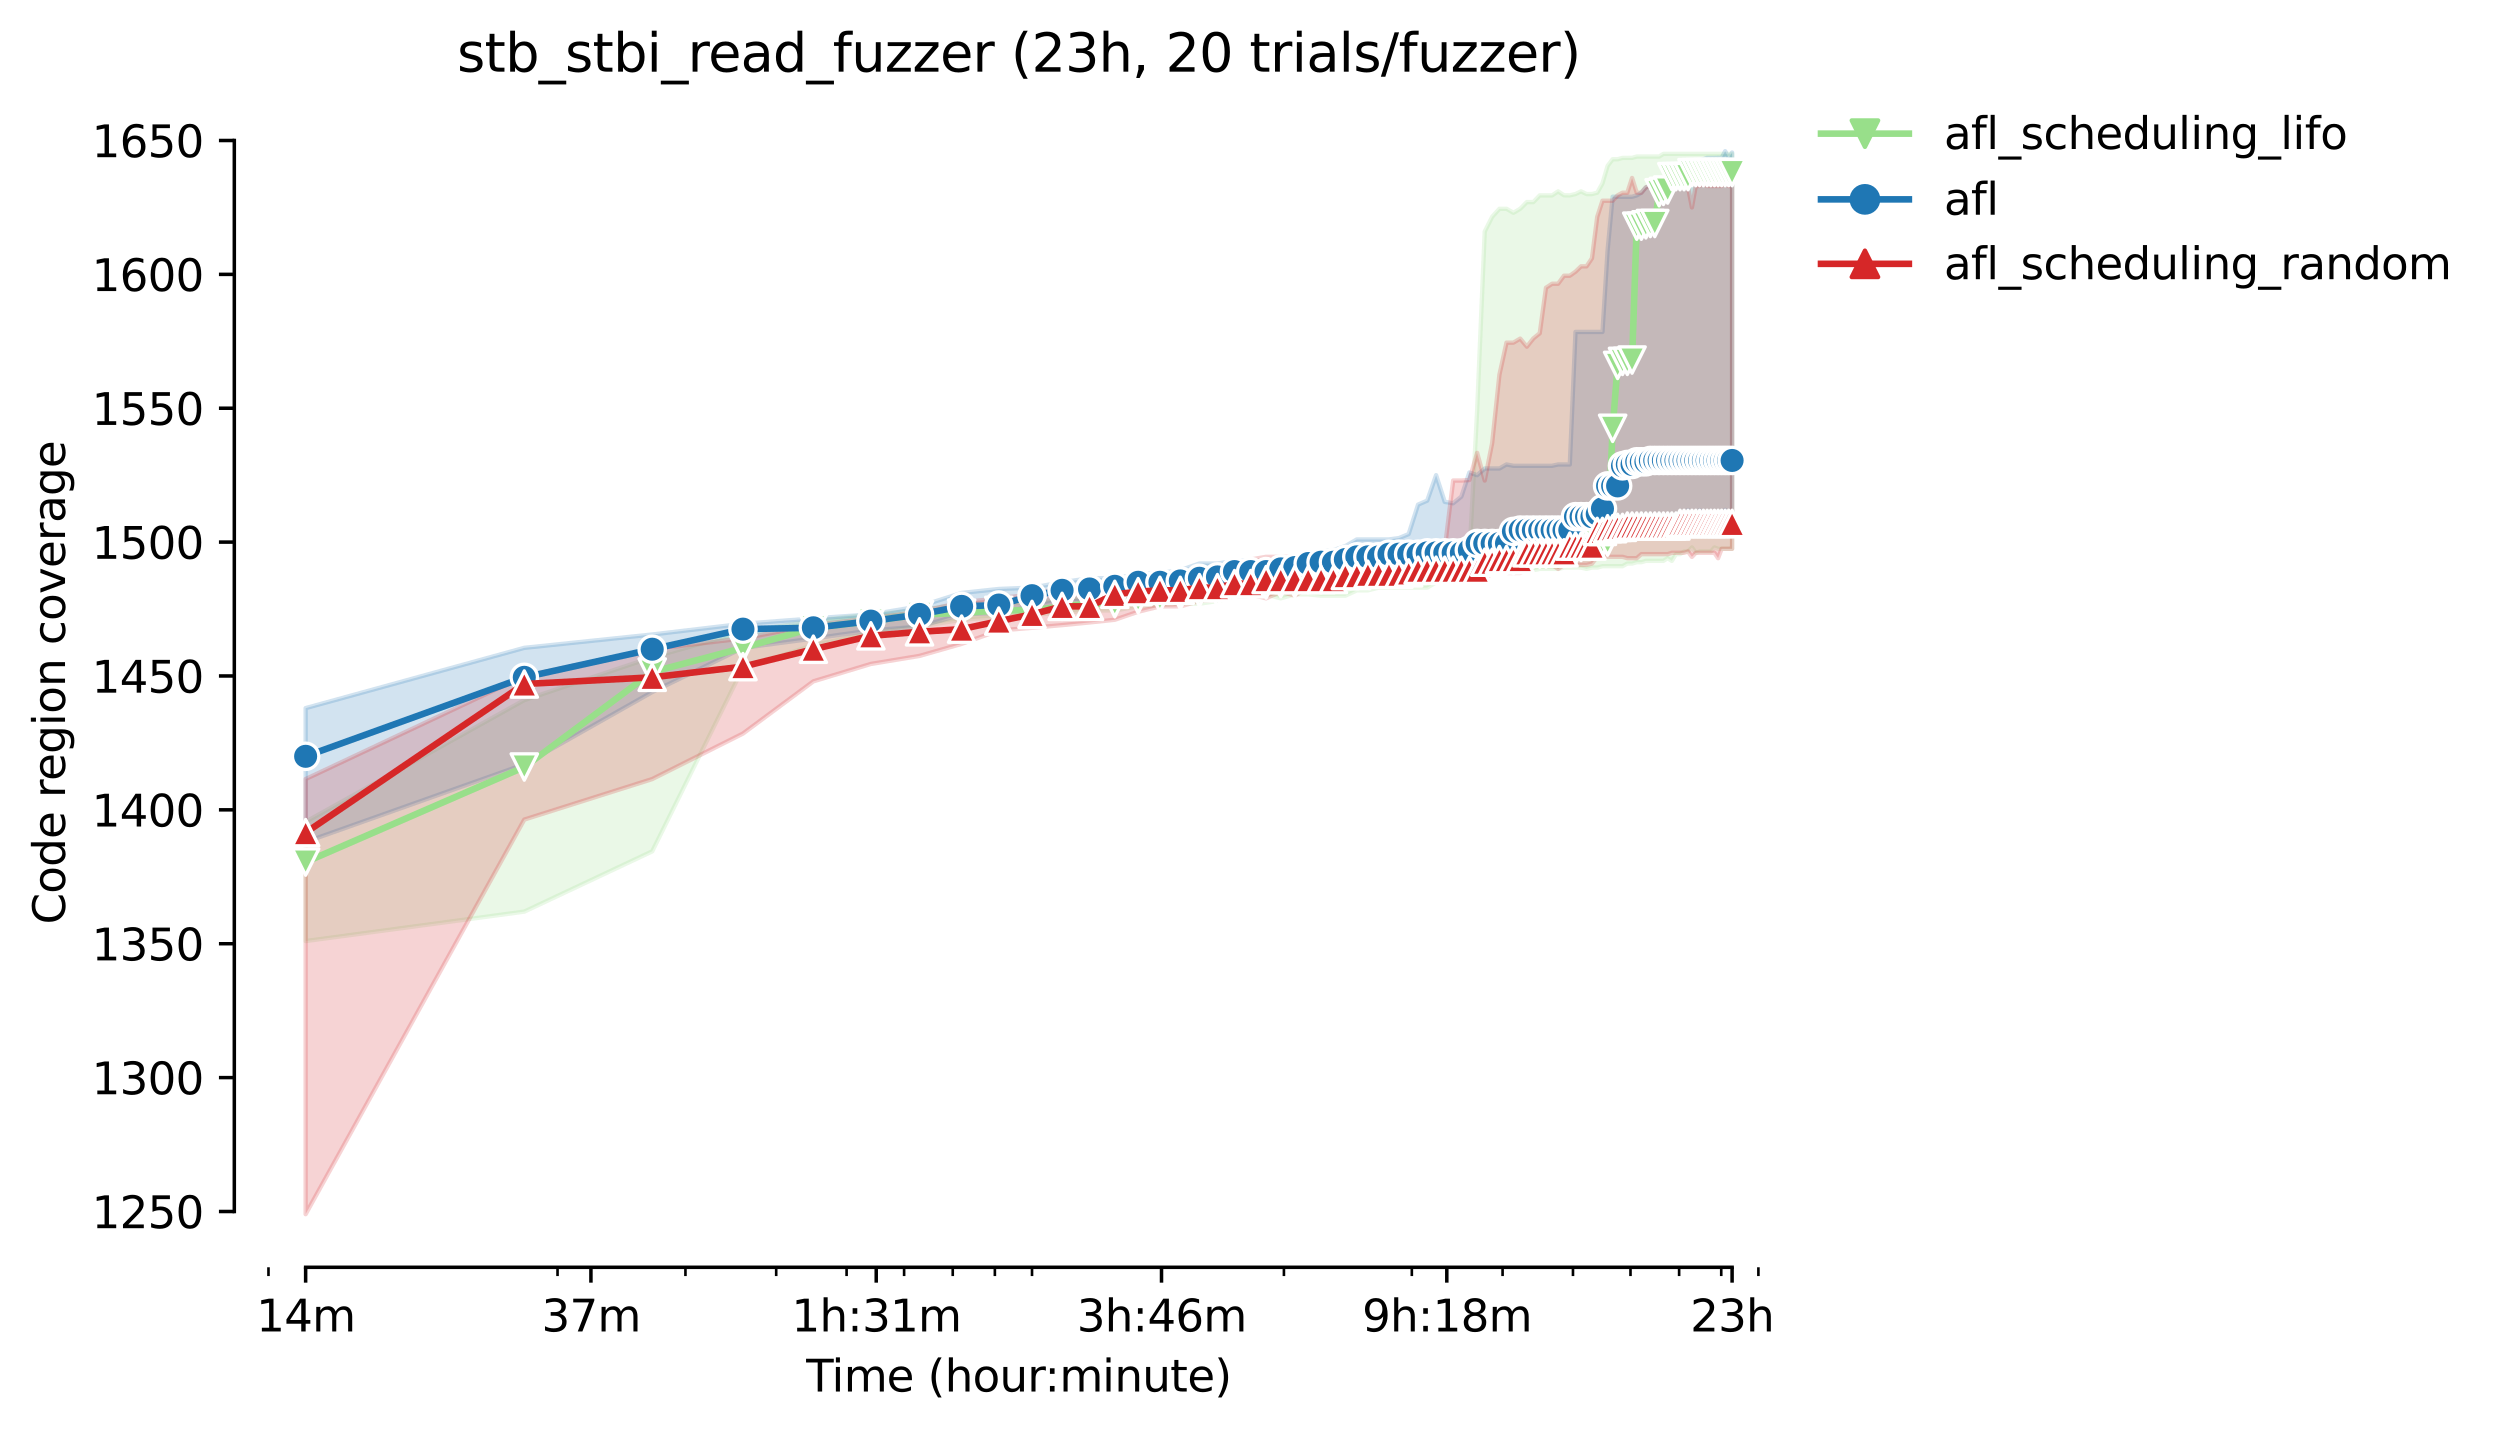 <?xml version="1.0" encoding="utf-8" standalone="no"?>
<!DOCTYPE svg PUBLIC "-//W3C//DTD SVG 1.1//EN"
  "http://www.w3.org/Graphics/SVG/1.1/DTD/svg11.dtd">
<svg height="325.986pt" version="1.1" viewBox="0 0 568.986 325.986" width="568.986pt" xmlns="http://www.w3.org/2000/svg" xmlns:xlink="http://www.w3.org/1999/xlink">
 <defs>
  <style type="text/css">*{stroke-linecap:butt;stroke-linejoin:round;}</style>
 </defs>
 <g id="figure_1">
  <g id="patch_1">
   <path d="M 0 325.986 
L 568.986 325.986 
L 568.986 0 
L 0 0 
z
" style="fill:#ffffff;"/>
  </g>
  <g id="axes_1">
   <g id="patch_2">
    <path d="M 53.328 288.43 
L 410.448 288.43 
L 410.448 22.318 
L 53.328 22.318 
z
" style="fill:#ffffff;"/>
   </g>
   <g id="PolyCollection_1">
    <defs>
     <path d="M 69.561 -138.948 
L 69.561 -111.808 
L 119.327 -118.511 
L 148.439 -132.222 
L 169.094 -173.964 
L 185.115 -179.143 
L 198.205 -181.886 
L 209.273 -183.409 
L 218.86 -184.932 
L 227.317 -185.542 
L 234.881 -186.151 
L 241.724 -186.456 
L 247.972 -187.065 
L 253.719 -187.065 
L 259.039 -187.979 
L 263.993 -188.284 
L 268.627 -188.589 
L 272.979 -188.589 
L 277.083 -189.198 
L 280.965 -190.112 
L 284.648 -190.417 
L 288.151 -190.714 
L 291.491 -189.807 
L 294.682 -190.721 
L 297.738 -190.714 
L 300.669 -190.417 
L 303.485 -190.417 
L 306.195 -190.417 
L 308.806 -191.62 
L 311.325 -191.636 
L 313.759 -192.245 
L 316.114 -192.245 
L 318.393 -192.245 
L 320.602 -192.245 
L 322.746 -192.245 
L 324.827 -192.245 
L 326.85 -193.464 
L 328.817 -193.464 
L 330.732 -193.768 
L 332.597 -193.768 
L 334.414 -194.987 
L 336.187 -194.987 
L 337.917 -195.901 
L 339.607 -196.206 
L 341.257 -196.206 
L 342.871 -196.198 
L 344.449 -196.206 
L 345.993 -196.206 
L 347.505 -196.206 
L 348.985 -196.206 
L 350.436 -196.51 
L 351.857 -196.51 
L 353.252 -196.51 
L 354.619 -196.51 
L 355.961 -196.815 
L 357.279 -196.815 
L 358.572 -196.815 
L 359.843 -196.808 
L 361.092 -196.51 
L 362.319 -196.815 
L 363.526 -196.815 
L 364.713 -197.12 
L 365.88 -197.12 
L 367.029 -197.12 
L 368.16 -197.12 
L 369.273 -197.12 
L 370.369 -197.729 
L 371.449 -197.722 
L 372.512 -198.034 
L 373.56 -198.034 
L 374.594 -198.339 
L 375.612 -198.339 
L 376.616 -198.339 
L 377.606 -198.339 
L 378.583 -198.339 
L 379.547 -198.948 
L 380.498 -198.339 
L 381.437 -199.862 
L 382.363 -199.862 
L 383.278 -200.471 
L 384.181 -200.471 
L 385.073 -201.385 
L 385.954 -200.167 
L 386.824 -200.471 
L 387.684 -200.471 
L 388.534 -200.471 
L 389.373 -200.471 
L 390.203 -201.385 
L 391.024 -201.081 
L 391.835 -201.081 
L 392.637 -201.081 
L 393.431 -201.081 
L 394.215 -201.081 
L 394.215 -290.963 
L 394.215 -290.963 
L 393.431 -290.963 
L 392.637 -290.963 
L 391.835 -290.963 
L 391.024 -290.963 
L 390.203 -290.963 
L 389.373 -290.963 
L 388.534 -290.963 
L 387.684 -290.963 
L 386.824 -290.963 
L 385.954 -290.963 
L 385.073 -290.963 
L 384.181 -290.963 
L 383.278 -290.963 
L 382.363 -290.963 
L 381.437 -290.963 
L 380.498 -290.963 
L 379.547 -290.963 
L 378.583 -290.963 
L 377.606 -290.354 
L 376.616 -290.354 
L 375.612 -290.354 
L 374.594 -290.354 
L 373.56 -290.354 
L 372.512 -290.354 
L 371.449 -290.056 
L 370.369 -290.049 
L 369.273 -290.049 
L 368.16 -289.744 
L 367.029 -289.744 
L 365.88 -288.221 
L 364.713 -284.26 
L 363.526 -282.127 
L 362.319 -281.822 
L 361.092 -281.822 
L 359.843 -282.432 
L 358.572 -281.822 
L 357.279 -281.518 
L 355.961 -281.54 
L 354.619 -282.432 
L 353.252 -281.518 
L 351.857 -281.518 
L 350.436 -281.518 
L 348.985 -279.994 
L 347.505 -279.994 
L 345.993 -278.471 
L 344.449 -277.557 
L 342.871 -278.471 
L 341.257 -278.471 
L 339.607 -276.643 
L 337.917 -273.291 
L 336.187 -232.463 
L 334.414 -199.253 
L 332.597 -199.26 
L 330.732 -198.956 
L 328.817 -198.643 
L 326.85 -198.042 
L 324.827 -198.034 
L 322.746 -198.034 
L 320.602 -198.034 
L 318.393 -198.034 
L 316.114 -198.034 
L 313.759 -198.034 
L 311.325 -197.729 
L 308.806 -197.729 
L 306.195 -197.425 
L 303.485 -197.12 
L 300.669 -196.815 
L 297.738 -196.815 
L 294.682 -196.815 
L 291.491 -196.815 
L 288.151 -195.901 
L 284.648 -195.596 
L 280.965 -194.073 
L 277.083 -193.159 
L 272.979 -192.854 
L 268.627 -192.854 
L 263.993 -191.636 
L 259.039 -191.331 
L 253.719 -190.721 
L 247.972 -190.112 
L 241.724 -189.807 
L 234.881 -188.893 
L 227.317 -188.589 
L 218.86 -188.589 
L 209.273 -187.065 
L 198.205 -186.151 
L 185.115 -184.628 
L 169.094 -182.19 
L 148.439 -176.401 
L 119.327 -166.651 
L 69.561 -138.948 
z
" id="mc7644c561f" style="stroke:#98df8a;stroke-opacity:0.2;"/>
    </defs>
    <g clip-path="url(#p183a5410d7)">
     <use style="fill:#98df8a;fill-opacity:0.2;stroke:#98df8a;stroke-opacity:0.2;" x="0" xlink:href="#mc7644c561f" y="325.986"/>
    </g>
   </g>
   <g id="PolyCollection_2">
    <defs>
     <path d="M 69.561 -164.823 
L 69.561 -134.355 
L 119.327 -152.026 
L 148.439 -168.479 
L 169.094 -178.534 
L 185.115 -180.667 
L 198.205 -182.495 
L 209.273 -183.386 
L 218.86 -186.151 
L 227.317 -186.456 
L 234.881 -187.979 
L 241.724 -189.198 
L 247.972 -189.198 
L 253.719 -189.807 
L 259.039 -191.026 
L 263.993 -191.331 
L 268.627 -192.245 
L 272.979 -192.245 
L 277.083 -192.245 
L 280.965 -192.55 
L 284.648 -192.854 
L 288.151 -192.854 
L 291.491 -194.073 
L 294.682 -194.073 
L 297.738 -194.073 
L 300.669 -195.292 
L 303.485 -197.12 
L 306.195 -197.729 
L 308.806 -197.729 
L 311.325 -197.729 
L 313.759 -198.034 
L 316.114 -197.729 
L 318.393 -198.034 
L 320.602 -198.034 
L 322.746 -198.034 
L 324.827 -198.034 
L 326.85 -198.034 
L 328.817 -198.034 
L 330.732 -198.034 
L 332.597 -198.034 
L 334.414 -198.034 
L 336.187 -198.034 
L 337.917 -198.034 
L 339.607 -198.034 
L 341.257 -198.034 
L 342.871 -197.729 
L 344.449 -198.948 
L 345.993 -198.636 
L 347.505 -199.253 
L 348.985 -199.253 
L 350.436 -199.253 
L 351.857 -199.253 
L 353.252 -199.253 
L 354.619 -198.948 
L 355.961 -198.948 
L 357.279 -199.253 
L 358.572 -200.167 
L 359.843 -200.167 
L 361.092 -200.167 
L 362.319 -200.471 
L 363.526 -202.909 
L 364.713 -202.909 
L 365.88 -203.518 
L 367.029 -203.518 
L 368.16 -203.518 
L 369.273 -205.651 
L 370.369 -205.042 
L 371.449 -205.042 
L 372.512 -205.651 
L 373.56 -206.245 
L 374.594 -205.651 
L 375.612 -205.651 
L 376.616 -205.956 
L 377.606 -205.956 
L 378.583 -207.784 
L 379.547 -207.776 
L 380.498 -207.784 
L 381.437 -207.784 
L 382.363 -207.784 
L 383.278 -208.393 
L 384.181 -209.894 
L 385.073 -208.393 
L 385.954 -208.089 
L 386.824 -209.879 
L 387.684 -208.393 
L 388.534 -208.393 
L 389.373 -208.393 
L 390.203 -208.393 
L 391.024 -208.393 
L 391.835 -208.393 
L 392.637 -209.917 
L 393.431 -206.26 
L 394.215 -208.393 
L 394.215 -291.275 
L 394.215 -291.275 
L 393.431 -290.049 
L 392.637 -291.572 
L 391.835 -290.049 
L 391.024 -290.072 
L 390.203 -290.049 
L 389.373 -290.049 
L 388.534 -290.049 
L 387.684 -289.744 
L 386.824 -289.439 
L 385.954 -287.002 
L 385.073 -286.697 
L 384.181 -288.221 
L 383.278 -288.221 
L 382.363 -286.697 
L 381.437 -286.697 
L 380.498 -285.181 
L 379.547 -285.479 
L 378.583 -285.479 
L 377.606 -283.955 
L 376.616 -283.666 
L 375.612 -283.65 
L 374.594 -283.346 
L 373.56 -282.127 
L 372.512 -281.518 
L 371.449 -281.213 
L 370.369 -281.213 
L 369.273 -281.213 
L 368.16 -281.213 
L 367.029 -281.213 
L 365.88 -269.026 
L 364.713 -250.44 
L 363.526 -250.44 
L 362.319 -250.44 
L 361.092 -250.44 
L 359.843 -250.44 
L 358.572 -250.44 
L 357.279 -220.276 
L 355.961 -220.276 
L 354.619 -220.276 
L 353.252 -219.979 
L 351.857 -219.971 
L 350.436 -219.971 
L 348.985 -219.971 
L 347.505 -219.971 
L 345.993 -219.971 
L 344.449 -219.979 
L 342.871 -220.276 
L 341.257 -219.362 
L 339.607 -219.362 
L 337.917 -219.362 
L 336.187 -217.838 
L 334.414 -218.448 
L 332.597 -212.963 
L 330.732 -211.448 
L 328.817 -211.76 
L 326.85 -217.838 
L 324.827 -212.049 
L 322.746 -211.135 
L 320.602 -204.432 
L 318.393 -203.518 
L 316.114 -203.214 
L 313.759 -203.214 
L 311.325 -203.214 
L 308.806 -203.214 
L 306.195 -201.69 
L 303.485 -200.776 
L 300.669 -200.471 
L 297.738 -200.167 
L 294.682 -198.948 
L 291.491 -198.339 
L 288.151 -198.339 
L 284.648 -198.339 
L 280.965 -198.339 
L 277.083 -197.729 
L 272.979 -197.729 
L 268.627 -196.213 
L 263.993 -195.596 
L 259.039 -195.292 
L 253.719 -194.378 
L 247.972 -194.378 
L 241.724 -193.464 
L 234.881 -192.245 
L 227.317 -191.94 
L 218.86 -191.026 
L 209.273 -187.979 
L 198.205 -186.151 
L 185.115 -185.237 
L 169.094 -184.018 
L 148.439 -181.581 
L 119.327 -178.542 
L 69.561 -164.823 
z
" id="mda81c10188" style="stroke:#1f77b4;stroke-opacity:0.2;"/>
    </defs>
    <g clip-path="url(#p183a5410d7)">
     <use style="fill:#1f77b4;fill-opacity:0.2;stroke:#1f77b4;stroke-opacity:0.2;" x="0" xlink:href="#mda81c10188" y="325.986"/>
    </g>
   </g>
   <g id="PolyCollection_3">
    <defs>
     <path d="M 69.561 -148.675 
L 69.561 -49.652 
L 119.327 -139.458 
L 148.439 -148.675 
L 169.094 -159.034 
L 185.115 -170.917 
L 198.205 -174.878 
L 209.273 -176.706 
L 218.86 -179.448 
L 227.317 -182.495 
L 234.881 -183.104 
L 241.724 -183.714 
L 247.972 -184.323 
L 253.719 -184.932 
L 259.039 -186.761 
L 263.993 -187.979 
L 268.627 -187.979 
L 272.979 -189.198 
L 277.083 -189.487 
L 280.965 -190.721 
L 284.648 -190.706 
L 288.151 -189.807 
L 291.491 -191.316 
L 294.682 -190.417 
L 297.738 -192.245 
L 300.669 -191.636 
L 303.485 -191.636 
L 306.195 -192.854 
L 308.806 -192.839 
L 311.325 -193.768 
L 313.759 -193.768 
L 316.114 -193.768 
L 318.393 -193.464 
L 320.602 -193.464 
L 322.746 -194.378 
L 324.827 -194.073 
L 326.85 -194.378 
L 328.817 -194.378 
L 330.732 -194.378 
L 332.597 -194.073 
L 334.414 -194.682 
L 336.187 -194.682 
L 337.917 -194.682 
L 339.607 -195.292 
L 341.257 -195.596 
L 342.871 -195.596 
L 344.449 -195.574 
L 345.993 -195.596 
L 347.505 -196.51 
L 348.985 -197.425 
L 350.436 -197.425 
L 351.857 -197.425 
L 353.252 -197.425 
L 354.619 -196.51 
L 355.961 -197.425 
L 357.279 -197.425 
L 358.572 -197.425 
L 359.843 -197.425 
L 361.092 -197.425 
L 362.319 -197.729 
L 363.526 -199.245 
L 364.713 -199.253 
L 365.88 -199.253 
L 367.029 -199.253 
L 368.16 -199.253 
L 369.273 -199.253 
L 370.369 -198.948 
L 371.449 -198.948 
L 372.512 -198.948 
L 373.56 -199.862 
L 374.594 -199.862 
L 375.612 -199.862 
L 376.616 -199.862 
L 377.606 -199.862 
L 378.583 -199.862 
L 379.547 -199.862 
L 380.498 -200.167 
L 381.437 -200.167 
L 382.363 -200.167 
L 383.278 -200.167 
L 384.181 -200.464 
L 385.073 -199.245 
L 385.954 -200.167 
L 386.824 -200.167 
L 387.684 -200.167 
L 388.534 -200.167 
L 389.373 -200.167 
L 390.203 -200.167 
L 391.024 -198.948 
L 391.835 -201.081 
L 392.637 -201.081 
L 393.431 -201.081 
L 394.215 -201.081 
L 394.215 -283.65 
L 394.215 -283.65 
L 393.431 -283.65 
L 392.637 -288.525 
L 391.835 -283.65 
L 391.024 -283.65 
L 390.203 -283.65 
L 389.373 -283.65 
L 388.534 -283.65 
L 387.684 -284.366 
L 386.824 -283.65 
L 385.954 -283.65 
L 385.073 -278.775 
L 384.181 -283.346 
L 383.278 -283.346 
L 382.363 -283.65 
L 381.437 -283.346 
L 380.498 -283.353 
L 379.547 -283.346 
L 378.583 -283.346 
L 377.606 -283.346 
L 376.616 -283.346 
L 375.612 -283.757 
L 374.594 -283.346 
L 373.56 -282.127 
L 372.512 -282.127 
L 371.449 -285.479 
L 370.369 -282.127 
L 369.273 -282.127 
L 368.16 -281.518 
L 367.029 -280.299 
L 365.88 -280.299 
L 364.713 -280.299 
L 363.526 -276.643 
L 362.319 -267.197 
L 361.092 -265.369 
L 359.843 -265.369 
L 358.572 -264.151 
L 357.279 -263.237 
L 355.961 -263.237 
L 354.619 -261.408 
L 353.252 -261.408 
L 351.857 -260.494 
L 350.436 -250.135 
L 348.985 -248.962 
L 347.505 -247.088 
L 345.993 -248.916 
L 344.449 -248.002 
L 342.871 -248.002 
L 341.257 -240.69 
L 339.607 -225.151 
L 337.917 -216.62 
L 336.187 -222.911 
L 334.414 -216.734 
L 332.597 -216.62 
L 330.732 -216.62 
L 328.817 -201.081 
L 326.85 -202.604 
L 324.827 -201.081 
L 322.746 -201.081 
L 320.602 -201.081 
L 318.393 -202.604 
L 316.114 -201.081 
L 313.759 -201.081 
L 311.325 -201.081 
L 308.806 -201.081 
L 306.195 -201.081 
L 303.485 -199.253 
L 300.669 -199.253 
L 297.738 -199.253 
L 294.682 -199.253 
L 291.491 -199.253 
L 288.151 -199.253 
L 284.648 -198.643 
L 280.965 -196.815 
L 277.083 -196.51 
L 272.979 -195.901 
L 268.627 -194.682 
L 263.993 -194.682 
L 259.039 -192.55 
L 253.719 -192.245 
L 247.972 -192.245 
L 241.724 -192.245 
L 234.881 -190.721 
L 227.317 -189.807 
L 218.86 -188.893 
L 209.273 -186.761 
L 198.205 -185.237 
L 185.115 -183.714 
L 169.094 -180.697 
L 148.439 -178.229 
L 119.327 -172.136 
L 69.561 -148.675 
z
" id="ma36a4010d6" style="stroke:#d62728;stroke-opacity:0.2;"/>
    </defs>
    <g clip-path="url(#p183a5410d7)">
     <use style="fill:#d62728;fill-opacity:0.2;stroke:#d62728;stroke-opacity:0.2;" x="0" xlink:href="#ma36a4010d6" y="325.986"/>
    </g>
   </g>
   <g id="matplotlib.axis_1">
    <g id="xtick_1">
     <g id="line2d_1">
      <defs>
       <path d="M 0 0 
L 0 3.5 
" id="m95a93af226" style="stroke:#000000;stroke-width:0.8;"/>
      </defs>
      <g>
       <use style="stroke:#000000;stroke-width:0.8;" x="69.561" xlink:href="#m95a93af226" y="288.43"/>
      </g>
     </g>
     <g id="text_1">
      <!-- 14m -->
      <g transform="translate(58.328 303.029)scale(0.1 -0.1)">
       <defs>
        <path d="M 794 531 
L 1825 531 
L 1825 4091 
L 703 3866 
L 703 4441 
L 1819 4666 
L 2450 4666 
L 2450 531 
L 3481 531 
L 3481 0 
L 794 0 
L 794 531 
z
" id="DejaVuSans-31" transform="scale(0.016)"/>
        <path d="M 2419 4116 
L 825 1625 
L 2419 1625 
L 2419 4116 
z
M 2253 4666 
L 3047 4666 
L 3047 1625 
L 3713 1625 
L 3713 1100 
L 3047 1100 
L 3047 0 
L 2419 0 
L 2419 1100 
L 313 1100 
L 313 1709 
L 2253 4666 
z
" id="DejaVuSans-34" transform="scale(0.016)"/>
        <path d="M 3328 2828 
Q 3544 3216 3844 3400 
Q 4144 3584 4550 3584 
Q 5097 3584 5394 3201 
Q 5691 2819 5691 2113 
L 5691 0 
L 5113 0 
L 5113 2094 
Q 5113 2597 4934 2840 
Q 4756 3084 4391 3084 
Q 3944 3084 3684 2787 
Q 3425 2491 3425 1978 
L 3425 0 
L 2847 0 
L 2847 2094 
Q 2847 2600 2669 2842 
Q 2491 3084 2119 3084 
Q 1678 3084 1418 2786 
Q 1159 2488 1159 1978 
L 1159 0 
L 581 0 
L 581 3500 
L 1159 3500 
L 1159 2956 
Q 1356 3278 1631 3431 
Q 1906 3584 2284 3584 
Q 2666 3584 2933 3390 
Q 3200 3197 3328 2828 
z
" id="DejaVuSans-6d" transform="scale(0.016)"/>
       </defs>
       <use xlink:href="#DejaVuSans-31"/>
       <use x="63.623" xlink:href="#DejaVuSans-34"/>
       <use x="127.246" xlink:href="#DejaVuSans-6d"/>
      </g>
     </g>
    </g>
    <g id="xtick_2">
     <g id="line2d_2">
      <g>
       <use style="stroke:#000000;stroke-width:0.8;" x="134.492" xlink:href="#m95a93af226" y="288.43"/>
      </g>
     </g>
     <g id="text_2">
      <!-- 37m -->
      <g transform="translate(123.259 303.029)scale(0.1 -0.1)">
       <defs>
        <path d="M 2597 2516 
Q 3050 2419 3304 2112 
Q 3559 1806 3559 1356 
Q 3559 666 3084 287 
Q 2609 -91 1734 -91 
Q 1441 -91 1130 -33 
Q 819 25 488 141 
L 488 750 
Q 750 597 1062 519 
Q 1375 441 1716 441 
Q 2309 441 2620 675 
Q 2931 909 2931 1356 
Q 2931 1769 2642 2001 
Q 2353 2234 1838 2234 
L 1294 2234 
L 1294 2753 
L 1863 2753 
Q 2328 2753 2575 2939 
Q 2822 3125 2822 3475 
Q 2822 3834 2567 4026 
Q 2313 4219 1838 4219 
Q 1578 4219 1281 4162 
Q 984 4106 628 3988 
L 628 4550 
Q 988 4650 1302 4700 
Q 1616 4750 1894 4750 
Q 2613 4750 3031 4423 
Q 3450 4097 3450 3541 
Q 3450 3153 3228 2886 
Q 3006 2619 2597 2516 
z
" id="DejaVuSans-33" transform="scale(0.016)"/>
        <path d="M 525 4666 
L 3525 4666 
L 3525 4397 
L 1831 0 
L 1172 0 
L 2766 4134 
L 525 4134 
L 525 4666 
z
" id="DejaVuSans-37" transform="scale(0.016)"/>
       </defs>
       <use xlink:href="#DejaVuSans-33"/>
       <use x="63.623" xlink:href="#DejaVuSans-37"/>
       <use x="127.246" xlink:href="#DejaVuSans-6d"/>
      </g>
     </g>
    </g>
    <g id="xtick_3">
     <g id="line2d_3">
      <g>
       <use style="stroke:#000000;stroke-width:0.8;" x="199.423" xlink:href="#m95a93af226" y="288.43"/>
      </g>
     </g>
     <g id="text_3">
      <!-- 1h:31m -->
      <g transform="translate(180.156 303.029)scale(0.1 -0.1)">
       <defs>
        <path d="M 3513 2113 
L 3513 0 
L 2938 0 
L 2938 2094 
Q 2938 2591 2744 2837 
Q 2550 3084 2163 3084 
Q 1697 3084 1428 2787 
Q 1159 2491 1159 1978 
L 1159 0 
L 581 0 
L 581 4863 
L 1159 4863 
L 1159 2956 
Q 1366 3272 1645 3428 
Q 1925 3584 2291 3584 
Q 2894 3584 3203 3211 
Q 3513 2838 3513 2113 
z
" id="DejaVuSans-68" transform="scale(0.016)"/>
        <path d="M 750 794 
L 1409 794 
L 1409 0 
L 750 0 
L 750 794 
z
M 750 3309 
L 1409 3309 
L 1409 2516 
L 750 2516 
L 750 3309 
z
" id="DejaVuSans-3a" transform="scale(0.016)"/>
       </defs>
       <use xlink:href="#DejaVuSans-31"/>
       <use x="63.623" xlink:href="#DejaVuSans-68"/>
       <use x="127.002" xlink:href="#DejaVuSans-3a"/>
       <use x="160.693" xlink:href="#DejaVuSans-33"/>
       <use x="224.316" xlink:href="#DejaVuSans-31"/>
       <use x="287.939" xlink:href="#DejaVuSans-6d"/>
      </g>
     </g>
    </g>
    <g id="xtick_4">
     <g id="line2d_4">
      <g>
       <use style="stroke:#000000;stroke-width:0.8;" x="264.354" xlink:href="#m95a93af226" y="288.43"/>
      </g>
     </g>
     <g id="text_4">
      <!-- 3h:46m -->
      <g transform="translate(245.087 303.029)scale(0.1 -0.1)">
       <defs>
        <path d="M 2113 2584 
Q 1688 2584 1439 2293 
Q 1191 2003 1191 1497 
Q 1191 994 1439 701 
Q 1688 409 2113 409 
Q 2538 409 2786 701 
Q 3034 994 3034 1497 
Q 3034 2003 2786 2293 
Q 2538 2584 2113 2584 
z
M 3366 4563 
L 3366 3988 
Q 3128 4100 2886 4159 
Q 2644 4219 2406 4219 
Q 1781 4219 1451 3797 
Q 1122 3375 1075 2522 
Q 1259 2794 1537 2939 
Q 1816 3084 2150 3084 
Q 2853 3084 3261 2657 
Q 3669 2231 3669 1497 
Q 3669 778 3244 343 
Q 2819 -91 2113 -91 
Q 1303 -91 875 529 
Q 447 1150 447 2328 
Q 447 3434 972 4092 
Q 1497 4750 2381 4750 
Q 2619 4750 2861 4703 
Q 3103 4656 3366 4563 
z
" id="DejaVuSans-36" transform="scale(0.016)"/>
       </defs>
       <use xlink:href="#DejaVuSans-33"/>
       <use x="63.623" xlink:href="#DejaVuSans-68"/>
       <use x="127.002" xlink:href="#DejaVuSans-3a"/>
       <use x="160.693" xlink:href="#DejaVuSans-34"/>
       <use x="224.316" xlink:href="#DejaVuSans-36"/>
       <use x="287.939" xlink:href="#DejaVuSans-6d"/>
      </g>
     </g>
    </g>
    <g id="xtick_5">
     <g id="line2d_5">
      <g>
       <use style="stroke:#000000;stroke-width:0.8;" x="329.285" xlink:href="#m95a93af226" y="288.43"/>
      </g>
     </g>
     <g id="text_5">
      <!-- 9h:18m -->
      <g transform="translate(310.018 303.029)scale(0.1 -0.1)">
       <defs>
        <path d="M 703 97 
L 703 672 
Q 941 559 1184 500 
Q 1428 441 1663 441 
Q 2288 441 2617 861 
Q 2947 1281 2994 2138 
Q 2813 1869 2534 1725 
Q 2256 1581 1919 1581 
Q 1219 1581 811 2004 
Q 403 2428 403 3163 
Q 403 3881 828 4315 
Q 1253 4750 1959 4750 
Q 2769 4750 3195 4129 
Q 3622 3509 3622 2328 
Q 3622 1225 3098 567 
Q 2575 -91 1691 -91 
Q 1453 -91 1209 -44 
Q 966 3 703 97 
z
M 1959 2075 
Q 2384 2075 2632 2365 
Q 2881 2656 2881 3163 
Q 2881 3666 2632 3958 
Q 2384 4250 1959 4250 
Q 1534 4250 1286 3958 
Q 1038 3666 1038 3163 
Q 1038 2656 1286 2365 
Q 1534 2075 1959 2075 
z
" id="DejaVuSans-39" transform="scale(0.016)"/>
        <path d="M 2034 2216 
Q 1584 2216 1326 1975 
Q 1069 1734 1069 1313 
Q 1069 891 1326 650 
Q 1584 409 2034 409 
Q 2484 409 2743 651 
Q 3003 894 3003 1313 
Q 3003 1734 2745 1975 
Q 2488 2216 2034 2216 
z
M 1403 2484 
Q 997 2584 770 2862 
Q 544 3141 544 3541 
Q 544 4100 942 4425 
Q 1341 4750 2034 4750 
Q 2731 4750 3128 4425 
Q 3525 4100 3525 3541 
Q 3525 3141 3298 2862 
Q 3072 2584 2669 2484 
Q 3125 2378 3379 2068 
Q 3634 1759 3634 1313 
Q 3634 634 3220 271 
Q 2806 -91 2034 -91 
Q 1263 -91 848 271 
Q 434 634 434 1313 
Q 434 1759 690 2068 
Q 947 2378 1403 2484 
z
M 1172 3481 
Q 1172 3119 1398 2916 
Q 1625 2713 2034 2713 
Q 2441 2713 2670 2916 
Q 2900 3119 2900 3481 
Q 2900 3844 2670 4047 
Q 2441 4250 2034 4250 
Q 1625 4250 1398 4047 
Q 1172 3844 1172 3481 
z
" id="DejaVuSans-38" transform="scale(0.016)"/>
       </defs>
       <use xlink:href="#DejaVuSans-39"/>
       <use x="63.623" xlink:href="#DejaVuSans-68"/>
       <use x="127.002" xlink:href="#DejaVuSans-3a"/>
       <use x="160.693" xlink:href="#DejaVuSans-31"/>
       <use x="224.316" xlink:href="#DejaVuSans-38"/>
       <use x="287.939" xlink:href="#DejaVuSans-6d"/>
      </g>
     </g>
    </g>
    <g id="xtick_6">
     <g id="line2d_6">
      <g>
       <use style="stroke:#000000;stroke-width:0.8;" x="394.216" xlink:href="#m95a93af226" y="288.43"/>
      </g>
     </g>
     <g id="text_6">
      <!-- 23h -->
      <g transform="translate(384.685 303.029)scale(0.1 -0.1)">
       <defs>
        <path d="M 1228 531 
L 3431 531 
L 3431 0 
L 469 0 
L 469 531 
Q 828 903 1448 1529 
Q 2069 2156 2228 2338 
Q 2531 2678 2651 2914 
Q 2772 3150 2772 3378 
Q 2772 3750 2511 3984 
Q 2250 4219 1831 4219 
Q 1534 4219 1204 4116 
Q 875 4013 500 3803 
L 500 4441 
Q 881 4594 1212 4672 
Q 1544 4750 1819 4750 
Q 2544 4750 2975 4387 
Q 3406 4025 3406 3419 
Q 3406 3131 3298 2873 
Q 3191 2616 2906 2266 
Q 2828 2175 2409 1742 
Q 1991 1309 1228 531 
z
" id="DejaVuSans-32" transform="scale(0.016)"/>
       </defs>
       <use xlink:href="#DejaVuSans-32"/>
       <use x="63.623" xlink:href="#DejaVuSans-33"/>
       <use x="127.246" xlink:href="#DejaVuSans-68"/>
      </g>
     </g>
    </g>
    <g id="xtick_7">
     <g id="line2d_7">
      <defs>
       <path d="M 0 0 
L 0 2 
" id="m952ac07641" style="stroke:#000000;stroke-width:0.6;"/>
      </defs>
      <g>
       <use style="stroke:#000000;stroke-width:0.6;" x="61.104" xlink:href="#m952ac07641" y="288.43"/>
      </g>
     </g>
    </g>
    <g id="xtick_8">
     <g id="line2d_8">
      <g>
       <use style="stroke:#000000;stroke-width:0.6;" x="126.892" xlink:href="#m952ac07641" y="288.43"/>
      </g>
     </g>
    </g>
    <g id="xtick_9">
     <g id="line2d_9">
      <g>
       <use style="stroke:#000000;stroke-width:0.6;" x="156.003" xlink:href="#m952ac07641" y="288.43"/>
      </g>
     </g>
    </g>
    <g id="xtick_10">
     <g id="line2d_10">
      <g>
       <use style="stroke:#000000;stroke-width:0.6;" x="176.658" xlink:href="#m952ac07641" y="288.43"/>
      </g>
     </g>
    </g>
    <g id="xtick_11">
     <g id="line2d_11">
      <g>
       <use style="stroke:#000000;stroke-width:0.6;" x="192.68" xlink:href="#m952ac07641" y="288.43"/>
      </g>
     </g>
    </g>
    <g id="xtick_12">
     <g id="line2d_12">
      <g>
       <use style="stroke:#000000;stroke-width:0.6;" x="205.77" xlink:href="#m952ac07641" y="288.43"/>
      </g>
     </g>
    </g>
    <g id="xtick_13">
     <g id="line2d_13">
      <g>
       <use style="stroke:#000000;stroke-width:0.6;" x="216.838" xlink:href="#m952ac07641" y="288.43"/>
      </g>
     </g>
    </g>
    <g id="xtick_14">
     <g id="line2d_14">
      <g>
       <use style="stroke:#000000;stroke-width:0.6;" x="226.425" xlink:href="#m952ac07641" y="288.43"/>
      </g>
     </g>
    </g>
    <g id="xtick_15">
     <g id="line2d_15">
      <g>
       <use style="stroke:#000000;stroke-width:0.6;" x="234.881" xlink:href="#m952ac07641" y="288.43"/>
      </g>
     </g>
    </g>
    <g id="xtick_16">
     <g id="line2d_16">
      <g>
       <use style="stroke:#000000;stroke-width:0.6;" x="292.213" xlink:href="#m952ac07641" y="288.43"/>
      </g>
     </g>
    </g>
    <g id="xtick_17">
     <g id="line2d_17">
      <g>
       <use style="stroke:#000000;stroke-width:0.6;" x="321.324" xlink:href="#m952ac07641" y="288.43"/>
      </g>
     </g>
    </g>
    <g id="xtick_18">
     <g id="line2d_18">
      <g>
       <use style="stroke:#000000;stroke-width:0.6;" x="341.979" xlink:href="#m952ac07641" y="288.43"/>
      </g>
     </g>
    </g>
    <g id="xtick_19">
     <g id="line2d_19">
      <g>
       <use style="stroke:#000000;stroke-width:0.6;" x="358" xlink:href="#m952ac07641" y="288.43"/>
      </g>
     </g>
    </g>
    <g id="xtick_20">
     <g id="line2d_20">
      <g>
       <use style="stroke:#000000;stroke-width:0.6;" x="371.091" xlink:href="#m952ac07641" y="288.43"/>
      </g>
     </g>
    </g>
    <g id="xtick_21">
     <g id="line2d_21">
      <g>
       <use style="stroke:#000000;stroke-width:0.6;" x="382.158" xlink:href="#m952ac07641" y="288.43"/>
      </g>
     </g>
    </g>
    <g id="xtick_22">
     <g id="line2d_22">
      <g>
       <use style="stroke:#000000;stroke-width:0.6;" x="391.745" xlink:href="#m952ac07641" y="288.43"/>
      </g>
     </g>
    </g>
    <g id="xtick_23">
     <g id="line2d_23">
      <g>
       <use style="stroke:#000000;stroke-width:0.6;" x="400.202" xlink:href="#m952ac07641" y="288.43"/>
      </g>
     </g>
    </g>
    <g id="text_7">
     <!-- Time (hour:minute) -->
     <g transform="translate(183.481 316.707)scale(0.1 -0.1)">
      <defs>
       <path d="M -19 4666 
L 3928 4666 
L 3928 4134 
L 2272 4134 
L 2272 0 
L 1638 0 
L 1638 4134 
L -19 4134 
L -19 4666 
z
" id="DejaVuSans-54" transform="scale(0.016)"/>
       <path d="M 603 3500 
L 1178 3500 
L 1178 0 
L 603 0 
L 603 3500 
z
M 603 4863 
L 1178 4863 
L 1178 4134 
L 603 4134 
L 603 4863 
z
" id="DejaVuSans-69" transform="scale(0.016)"/>
       <path d="M 3597 1894 
L 3597 1613 
L 953 1613 
Q 991 1019 1311 708 
Q 1631 397 2203 397 
Q 2534 397 2845 478 
Q 3156 559 3463 722 
L 3463 178 
Q 3153 47 2828 -22 
Q 2503 -91 2169 -91 
Q 1331 -91 842 396 
Q 353 884 353 1716 
Q 353 2575 817 3079 
Q 1281 3584 2069 3584 
Q 2775 3584 3186 3129 
Q 3597 2675 3597 1894 
z
M 3022 2063 
Q 3016 2534 2758 2815 
Q 2500 3097 2075 3097 
Q 1594 3097 1305 2825 
Q 1016 2553 972 2059 
L 3022 2063 
z
" id="DejaVuSans-65" transform="scale(0.016)"/>
       <path id="DejaVuSans-20" transform="scale(0.016)"/>
       <path d="M 1984 4856 
Q 1566 4138 1362 3434 
Q 1159 2731 1159 2009 
Q 1159 1288 1364 580 
Q 1569 -128 1984 -844 
L 1484 -844 
Q 1016 -109 783 600 
Q 550 1309 550 2009 
Q 550 2706 781 3412 
Q 1013 4119 1484 4856 
L 1984 4856 
z
" id="DejaVuSans-28" transform="scale(0.016)"/>
       <path d="M 1959 3097 
Q 1497 3097 1228 2736 
Q 959 2375 959 1747 
Q 959 1119 1226 758 
Q 1494 397 1959 397 
Q 2419 397 2687 759 
Q 2956 1122 2956 1747 
Q 2956 2369 2687 2733 
Q 2419 3097 1959 3097 
z
M 1959 3584 
Q 2709 3584 3137 3096 
Q 3566 2609 3566 1747 
Q 3566 888 3137 398 
Q 2709 -91 1959 -91 
Q 1206 -91 779 398 
Q 353 888 353 1747 
Q 353 2609 779 3096 
Q 1206 3584 1959 3584 
z
" id="DejaVuSans-6f" transform="scale(0.016)"/>
       <path d="M 544 1381 
L 544 3500 
L 1119 3500 
L 1119 1403 
Q 1119 906 1312 657 
Q 1506 409 1894 409 
Q 2359 409 2629 706 
Q 2900 1003 2900 1516 
L 2900 3500 
L 3475 3500 
L 3475 0 
L 2900 0 
L 2900 538 
Q 2691 219 2414 64 
Q 2138 -91 1772 -91 
Q 1169 -91 856 284 
Q 544 659 544 1381 
z
M 1991 3584 
L 1991 3584 
z
" id="DejaVuSans-75" transform="scale(0.016)"/>
       <path d="M 2631 2963 
Q 2534 3019 2420 3045 
Q 2306 3072 2169 3072 
Q 1681 3072 1420 2755 
Q 1159 2438 1159 1844 
L 1159 0 
L 581 0 
L 581 3500 
L 1159 3500 
L 1159 2956 
Q 1341 3275 1631 3429 
Q 1922 3584 2338 3584 
Q 2397 3584 2469 3576 
Q 2541 3569 2628 3553 
L 2631 2963 
z
" id="DejaVuSans-72" transform="scale(0.016)"/>
       <path d="M 3513 2113 
L 3513 0 
L 2938 0 
L 2938 2094 
Q 2938 2591 2744 2837 
Q 2550 3084 2163 3084 
Q 1697 3084 1428 2787 
Q 1159 2491 1159 1978 
L 1159 0 
L 581 0 
L 581 3500 
L 1159 3500 
L 1159 2956 
Q 1366 3272 1645 3428 
Q 1925 3584 2291 3584 
Q 2894 3584 3203 3211 
Q 3513 2838 3513 2113 
z
" id="DejaVuSans-6e" transform="scale(0.016)"/>
       <path d="M 1172 4494 
L 1172 3500 
L 2356 3500 
L 2356 3053 
L 1172 3053 
L 1172 1153 
Q 1172 725 1289 603 
Q 1406 481 1766 481 
L 2356 481 
L 2356 0 
L 1766 0 
Q 1100 0 847 248 
Q 594 497 594 1153 
L 594 3053 
L 172 3053 
L 172 3500 
L 594 3500 
L 594 4494 
L 1172 4494 
z
" id="DejaVuSans-74" transform="scale(0.016)"/>
       <path d="M 513 4856 
L 1013 4856 
Q 1481 4119 1714 3412 
Q 1947 2706 1947 2009 
Q 1947 1309 1714 600 
Q 1481 -109 1013 -844 
L 513 -844 
Q 928 -128 1133 580 
Q 1338 1288 1338 2009 
Q 1338 2731 1133 3434 
Q 928 4138 513 4856 
z
" id="DejaVuSans-29" transform="scale(0.016)"/>
      </defs>
      <use xlink:href="#DejaVuSans-54"/>
      <use x="57.959" xlink:href="#DejaVuSans-69"/>
      <use x="85.742" xlink:href="#DejaVuSans-6d"/>
      <use x="183.154" xlink:href="#DejaVuSans-65"/>
      <use x="244.678" xlink:href="#DejaVuSans-20"/>
      <use x="276.465" xlink:href="#DejaVuSans-28"/>
      <use x="315.479" xlink:href="#DejaVuSans-68"/>
      <use x="378.857" xlink:href="#DejaVuSans-6f"/>
      <use x="440.039" xlink:href="#DejaVuSans-75"/>
      <use x="503.418" xlink:href="#DejaVuSans-72"/>
      <use x="542.781" xlink:href="#DejaVuSans-3a"/>
      <use x="576.473" xlink:href="#DejaVuSans-6d"/>
      <use x="673.885" xlink:href="#DejaVuSans-69"/>
      <use x="701.668" xlink:href="#DejaVuSans-6e"/>
      <use x="765.047" xlink:href="#DejaVuSans-75"/>
      <use x="828.426" xlink:href="#DejaVuSans-74"/>
      <use x="867.635" xlink:href="#DejaVuSans-65"/>
      <use x="929.158" xlink:href="#DejaVuSans-29"/>
     </g>
    </g>
   </g>
   <g id="matplotlib.axis_2">
    <g id="ytick_1">
     <g id="line2d_24">
      <defs>
       <path d="M 0 0 
L -3.5 0 
" id="mba392d7bc5" style="stroke:#000000;stroke-width:0.8;"/>
      </defs>
      <g>
       <use style="stroke:#000000;stroke-width:0.8;" x="53.328" xlink:href="#mba392d7bc5" y="275.725"/>
      </g>
     </g>
     <g id="text_8">
      <!-- 1250 -->
      <g transform="translate(20.878 279.524)scale(0.1 -0.1)">
       <defs>
        <path d="M 691 4666 
L 3169 4666 
L 3169 4134 
L 1269 4134 
L 1269 2991 
Q 1406 3038 1543 3061 
Q 1681 3084 1819 3084 
Q 2600 3084 3056 2656 
Q 3513 2228 3513 1497 
Q 3513 744 3044 326 
Q 2575 -91 1722 -91 
Q 1428 -91 1123 -41 
Q 819 9 494 109 
L 494 744 
Q 775 591 1075 516 
Q 1375 441 1709 441 
Q 2250 441 2565 725 
Q 2881 1009 2881 1497 
Q 2881 1984 2565 2268 
Q 2250 2553 1709 2553 
Q 1456 2553 1204 2497 
Q 953 2441 691 2322 
L 691 4666 
z
" id="DejaVuSans-35" transform="scale(0.016)"/>
        <path d="M 2034 4250 
Q 1547 4250 1301 3770 
Q 1056 3291 1056 2328 
Q 1056 1369 1301 889 
Q 1547 409 2034 409 
Q 2525 409 2770 889 
Q 3016 1369 3016 2328 
Q 3016 3291 2770 3770 
Q 2525 4250 2034 4250 
z
M 2034 4750 
Q 2819 4750 3233 4129 
Q 3647 3509 3647 2328 
Q 3647 1150 3233 529 
Q 2819 -91 2034 -91 
Q 1250 -91 836 529 
Q 422 1150 422 2328 
Q 422 3509 836 4129 
Q 1250 4750 2034 4750 
z
" id="DejaVuSans-30" transform="scale(0.016)"/>
       </defs>
       <use xlink:href="#DejaVuSans-31"/>
       <use x="63.623" xlink:href="#DejaVuSans-32"/>
       <use x="127.246" xlink:href="#DejaVuSans-35"/>
       <use x="190.869" xlink:href="#DejaVuSans-30"/>
      </g>
     </g>
    </g>
    <g id="ytick_2">
     <g id="line2d_25">
      <g>
       <use style="stroke:#000000;stroke-width:0.8;" x="53.328" xlink:href="#mba392d7bc5" y="245.256"/>
      </g>
     </g>
     <g id="text_9">
      <!-- 1300 -->
      <g transform="translate(20.878 249.055)scale(0.1 -0.1)">
       <use xlink:href="#DejaVuSans-31"/>
       <use x="63.623" xlink:href="#DejaVuSans-33"/>
       <use x="127.246" xlink:href="#DejaVuSans-30"/>
       <use x="190.869" xlink:href="#DejaVuSans-30"/>
      </g>
     </g>
    </g>
    <g id="ytick_3">
     <g id="line2d_26">
      <g>
       <use style="stroke:#000000;stroke-width:0.8;" x="53.328" xlink:href="#mba392d7bc5" y="214.788"/>
      </g>
     </g>
     <g id="text_10">
      <!-- 1350 -->
      <g transform="translate(20.878 218.587)scale(0.1 -0.1)">
       <use xlink:href="#DejaVuSans-31"/>
       <use x="63.623" xlink:href="#DejaVuSans-33"/>
       <use x="127.246" xlink:href="#DejaVuSans-35"/>
       <use x="190.869" xlink:href="#DejaVuSans-30"/>
      </g>
     </g>
    </g>
    <g id="ytick_4">
     <g id="line2d_27">
      <g>
       <use style="stroke:#000000;stroke-width:0.8;" x="53.328" xlink:href="#mba392d7bc5" y="184.319"/>
      </g>
     </g>
     <g id="text_11">
      <!-- 1400 -->
      <g transform="translate(20.878 188.118)scale(0.1 -0.1)">
       <use xlink:href="#DejaVuSans-31"/>
       <use x="63.623" xlink:href="#DejaVuSans-34"/>
       <use x="127.246" xlink:href="#DejaVuSans-30"/>
       <use x="190.869" xlink:href="#DejaVuSans-30"/>
      </g>
     </g>
    </g>
    <g id="ytick_5">
     <g id="line2d_28">
      <g>
       <use style="stroke:#000000;stroke-width:0.8;" x="53.328" xlink:href="#mba392d7bc5" y="153.851"/>
      </g>
     </g>
     <g id="text_12">
      <!-- 1450 -->
      <g transform="translate(20.878 157.65)scale(0.1 -0.1)">
       <use xlink:href="#DejaVuSans-31"/>
       <use x="63.623" xlink:href="#DejaVuSans-34"/>
       <use x="127.246" xlink:href="#DejaVuSans-35"/>
       <use x="190.869" xlink:href="#DejaVuSans-30"/>
      </g>
     </g>
    </g>
    <g id="ytick_6">
     <g id="line2d_29">
      <g>
       <use style="stroke:#000000;stroke-width:0.8;" x="53.328" xlink:href="#mba392d7bc5" y="123.382"/>
      </g>
     </g>
     <g id="text_13">
      <!-- 1500 -->
      <g transform="translate(20.878 127.181)scale(0.1 -0.1)">
       <use xlink:href="#DejaVuSans-31"/>
       <use x="63.623" xlink:href="#DejaVuSans-35"/>
       <use x="127.246" xlink:href="#DejaVuSans-30"/>
       <use x="190.869" xlink:href="#DejaVuSans-30"/>
      </g>
     </g>
    </g>
    <g id="ytick_7">
     <g id="line2d_30">
      <g>
       <use style="stroke:#000000;stroke-width:0.8;" x="53.328" xlink:href="#mba392d7bc5" y="92.914"/>
      </g>
     </g>
     <g id="text_14">
      <!-- 1550 -->
      <g transform="translate(20.878 96.713)scale(0.1 -0.1)">
       <use xlink:href="#DejaVuSans-31"/>
       <use x="63.623" xlink:href="#DejaVuSans-35"/>
       <use x="127.246" xlink:href="#DejaVuSans-35"/>
       <use x="190.869" xlink:href="#DejaVuSans-30"/>
      </g>
     </g>
    </g>
    <g id="ytick_8">
     <g id="line2d_31">
      <g>
       <use style="stroke:#000000;stroke-width:0.8;" x="53.328" xlink:href="#mba392d7bc5" y="62.445"/>
      </g>
     </g>
     <g id="text_15">
      <!-- 1600 -->
      <g transform="translate(20.878 66.244)scale(0.1 -0.1)">
       <use xlink:href="#DejaVuSans-31"/>
       <use x="63.623" xlink:href="#DejaVuSans-36"/>
       <use x="127.246" xlink:href="#DejaVuSans-30"/>
       <use x="190.869" xlink:href="#DejaVuSans-30"/>
      </g>
     </g>
    </g>
    <g id="ytick_9">
     <g id="line2d_32">
      <g>
       <use style="stroke:#000000;stroke-width:0.8;" x="53.328" xlink:href="#mba392d7bc5" y="31.977"/>
      </g>
     </g>
     <g id="text_16">
      <!-- 1650 -->
      <g transform="translate(20.878 35.776)scale(0.1 -0.1)">
       <use xlink:href="#DejaVuSans-31"/>
       <use x="63.623" xlink:href="#DejaVuSans-36"/>
       <use x="127.246" xlink:href="#DejaVuSans-35"/>
       <use x="190.869" xlink:href="#DejaVuSans-30"/>
      </g>
     </g>
    </g>
    <g id="text_17">
     <!-- Code region coverage -->
     <g transform="translate(14.798 210.38)rotate(-90)scale(0.1 -0.1)">
      <defs>
       <path d="M 4122 4306 
L 4122 3641 
Q 3803 3938 3442 4084 
Q 3081 4231 2675 4231 
Q 1875 4231 1450 3742 
Q 1025 3253 1025 2328 
Q 1025 1406 1450 917 
Q 1875 428 2675 428 
Q 3081 428 3442 575 
Q 3803 722 4122 1019 
L 4122 359 
Q 3791 134 3420 21 
Q 3050 -91 2638 -91 
Q 1578 -91 968 557 
Q 359 1206 359 2328 
Q 359 3453 968 4101 
Q 1578 4750 2638 4750 
Q 3056 4750 3426 4639 
Q 3797 4528 4122 4306 
z
" id="DejaVuSans-43" transform="scale(0.016)"/>
       <path d="M 2906 2969 
L 2906 4863 
L 3481 4863 
L 3481 0 
L 2906 0 
L 2906 525 
Q 2725 213 2448 61 
Q 2172 -91 1784 -91 
Q 1150 -91 751 415 
Q 353 922 353 1747 
Q 353 2572 751 3078 
Q 1150 3584 1784 3584 
Q 2172 3584 2448 3432 
Q 2725 3281 2906 2969 
z
M 947 1747 
Q 947 1113 1208 752 
Q 1469 391 1925 391 
Q 2381 391 2643 752 
Q 2906 1113 2906 1747 
Q 2906 2381 2643 2742 
Q 2381 3103 1925 3103 
Q 1469 3103 1208 2742 
Q 947 2381 947 1747 
z
" id="DejaVuSans-64" transform="scale(0.016)"/>
       <path d="M 2906 1791 
Q 2906 2416 2648 2759 
Q 2391 3103 1925 3103 
Q 1463 3103 1205 2759 
Q 947 2416 947 1791 
Q 947 1169 1205 825 
Q 1463 481 1925 481 
Q 2391 481 2648 825 
Q 2906 1169 2906 1791 
z
M 3481 434 
Q 3481 -459 3084 -895 
Q 2688 -1331 1869 -1331 
Q 1566 -1331 1297 -1286 
Q 1028 -1241 775 -1147 
L 775 -588 
Q 1028 -725 1275 -790 
Q 1522 -856 1778 -856 
Q 2344 -856 2625 -561 
Q 2906 -266 2906 331 
L 2906 616 
Q 2728 306 2450 153 
Q 2172 0 1784 0 
Q 1141 0 747 490 
Q 353 981 353 1791 
Q 353 2603 747 3093 
Q 1141 3584 1784 3584 
Q 2172 3584 2450 3431 
Q 2728 3278 2906 2969 
L 2906 3500 
L 3481 3500 
L 3481 434 
z
" id="DejaVuSans-67" transform="scale(0.016)"/>
       <path d="M 3122 3366 
L 3122 2828 
Q 2878 2963 2633 3030 
Q 2388 3097 2138 3097 
Q 1578 3097 1268 2742 
Q 959 2388 959 1747 
Q 959 1106 1268 751 
Q 1578 397 2138 397 
Q 2388 397 2633 464 
Q 2878 531 3122 666 
L 3122 134 
Q 2881 22 2623 -34 
Q 2366 -91 2075 -91 
Q 1284 -91 818 406 
Q 353 903 353 1747 
Q 353 2603 823 3093 
Q 1294 3584 2113 3584 
Q 2378 3584 2631 3529 
Q 2884 3475 3122 3366 
z
" id="DejaVuSans-63" transform="scale(0.016)"/>
       <path d="M 191 3500 
L 800 3500 
L 1894 563 
L 2988 3500 
L 3597 3500 
L 2284 0 
L 1503 0 
L 191 3500 
z
" id="DejaVuSans-76" transform="scale(0.016)"/>
       <path d="M 2194 1759 
Q 1497 1759 1228 1600 
Q 959 1441 959 1056 
Q 959 750 1161 570 
Q 1363 391 1709 391 
Q 2188 391 2477 730 
Q 2766 1069 2766 1631 
L 2766 1759 
L 2194 1759 
z
M 3341 1997 
L 3341 0 
L 2766 0 
L 2766 531 
Q 2569 213 2275 61 
Q 1981 -91 1556 -91 
Q 1019 -91 701 211 
Q 384 513 384 1019 
Q 384 1609 779 1909 
Q 1175 2209 1959 2209 
L 2766 2209 
L 2766 2266 
Q 2766 2663 2505 2880 
Q 2244 3097 1772 3097 
Q 1472 3097 1187 3025 
Q 903 2953 641 2809 
L 641 3341 
Q 956 3463 1253 3523 
Q 1550 3584 1831 3584 
Q 2591 3584 2966 3190 
Q 3341 2797 3341 1997 
z
" id="DejaVuSans-61" transform="scale(0.016)"/>
      </defs>
      <use xlink:href="#DejaVuSans-43"/>
      <use x="69.824" xlink:href="#DejaVuSans-6f"/>
      <use x="131.006" xlink:href="#DejaVuSans-64"/>
      <use x="194.482" xlink:href="#DejaVuSans-65"/>
      <use x="256.006" xlink:href="#DejaVuSans-20"/>
      <use x="287.793" xlink:href="#DejaVuSans-72"/>
      <use x="326.656" xlink:href="#DejaVuSans-65"/>
      <use x="388.18" xlink:href="#DejaVuSans-67"/>
      <use x="451.656" xlink:href="#DejaVuSans-69"/>
      <use x="479.439" xlink:href="#DejaVuSans-6f"/>
      <use x="540.621" xlink:href="#DejaVuSans-6e"/>
      <use x="604" xlink:href="#DejaVuSans-20"/>
      <use x="635.787" xlink:href="#DejaVuSans-63"/>
      <use x="690.768" xlink:href="#DejaVuSans-6f"/>
      <use x="751.949" xlink:href="#DejaVuSans-76"/>
      <use x="811.129" xlink:href="#DejaVuSans-65"/>
      <use x="872.652" xlink:href="#DejaVuSans-72"/>
      <use x="913.766" xlink:href="#DejaVuSans-61"/>
      <use x="975.045" xlink:href="#DejaVuSans-67"/>
      <use x="1038.521" xlink:href="#DejaVuSans-65"/>
     </g>
    </g>
   </g>
   <g id="line2d_33">
    <path clip-path="url(#p183a5410d7)" d="M 69.561 196.202 
L 119.327 174.569 
L 148.439 152.937 
L 169.094 147.452 
L 185.115 142.882 
L 198.205 141.359 
L 209.273 139.835 
L 218.86 139.53 
L 227.317 138.921 
L 234.881 138.921 
L 241.724 138.007 
L 247.972 137.398 
L 253.719 137.398 
L 259.039 136.484 
L 263.993 136.179 
L 268.627 135.57 
L 272.979 134.96 
L 277.083 134.96 
L 280.965 133.741 
L 284.648 133.132 
L 288.151 133.132 
L 291.491 132.827 
L 294.682 132.827 
L 297.738 131.609 
L 300.669 131.609 
L 303.485 131.609 
L 306.195 130.39 
L 308.806 129.781 
L 311.325 129.781 
L 313.759 129.781 
L 316.114 129.781 
L 318.393 129.476 
L 320.602 129.171 
L 322.746 129.171 
L 324.827 129.171 
L 326.85 129.171 
L 328.817 129.171 
L 330.732 128.867 
L 332.597 128.867 
L 334.414 128.867 
L 336.187 128.562 
L 337.917 127.952 
L 339.607 127.952 
L 341.257 127.952 
L 342.871 127.648 
L 344.449 127.648 
L 345.993 127.038 
L 347.505 126.124 
L 348.985 126.124 
L 350.436 126.124 
L 351.857 126.124 
L 353.252 125.82 
L 354.619 125.82 
L 355.961 125.21 
L 357.279 125.21 
L 358.572 125.21 
L 359.843 124.601 
L 361.092 123.382 
L 362.319 123.382 
L 363.526 123.382 
L 364.713 123.382 
L 365.88 123.382 
L 367.029 97.484 
L 368.16 83.164 
L 369.273 82.25 
L 370.369 82.25 
L 371.449 81.945 
L 372.512 51.476 
L 373.56 51.476 
L 374.594 51.172 
L 375.612 50.867 
L 376.616 50.867 
L 377.606 43.859 
L 378.583 43.555 
L 379.547 43.25 
L 380.498 40.203 
L 381.437 40.203 
L 382.363 40.203 
L 383.278 40.203 
L 384.181 40.203 
L 385.073 39.289 
L 385.954 39.289 
L 386.824 39.289 
L 387.684 39.289 
L 388.534 39.289 
L 389.373 39.289 
L 390.203 39.289 
L 391.024 39.289 
L 391.835 39.289 
L 392.637 39.289 
L 393.431 39.289 
L 394.215 39.289 
" style="fill:none;stroke:#98df8a;stroke-linecap:square;stroke-width:1.5;"/>
    <defs>
     <path d="M -0 3 
L 3 -3 
L -3 -3 
z
" id="mdaf3a040a8" style="stroke:#ffffff;stroke-linejoin:miter;stroke-width:0.75;"/>
    </defs>
    <g clip-path="url(#p183a5410d7)">
     <use style="fill:#98df8a;stroke:#ffffff;stroke-linejoin:miter;stroke-width:0.75;" x="69.561" xlink:href="#mdaf3a040a8" y="196.202"/>
     <use style="fill:#98df8a;stroke:#ffffff;stroke-linejoin:miter;stroke-width:0.75;" x="119.327" xlink:href="#mdaf3a040a8" y="174.569"/>
     <use style="fill:#98df8a;stroke:#ffffff;stroke-linejoin:miter;stroke-width:0.75;" x="148.439" xlink:href="#mdaf3a040a8" y="152.937"/>
     <use style="fill:#98df8a;stroke:#ffffff;stroke-linejoin:miter;stroke-width:0.75;" x="169.094" xlink:href="#mdaf3a040a8" y="147.452"/>
     <use style="fill:#98df8a;stroke:#ffffff;stroke-linejoin:miter;stroke-width:0.75;" x="185.115" xlink:href="#mdaf3a040a8" y="142.882"/>
     <use style="fill:#98df8a;stroke:#ffffff;stroke-linejoin:miter;stroke-width:0.75;" x="198.205" xlink:href="#mdaf3a040a8" y="141.359"/>
     <use style="fill:#98df8a;stroke:#ffffff;stroke-linejoin:miter;stroke-width:0.75;" x="209.273" xlink:href="#mdaf3a040a8" y="139.835"/>
     <use style="fill:#98df8a;stroke:#ffffff;stroke-linejoin:miter;stroke-width:0.75;" x="218.86" xlink:href="#mdaf3a040a8" y="139.53"/>
     <use style="fill:#98df8a;stroke:#ffffff;stroke-linejoin:miter;stroke-width:0.75;" x="227.317" xlink:href="#mdaf3a040a8" y="138.921"/>
     <use style="fill:#98df8a;stroke:#ffffff;stroke-linejoin:miter;stroke-width:0.75;" x="234.881" xlink:href="#mdaf3a040a8" y="138.921"/>
     <use style="fill:#98df8a;stroke:#ffffff;stroke-linejoin:miter;stroke-width:0.75;" x="241.724" xlink:href="#mdaf3a040a8" y="138.007"/>
     <use style="fill:#98df8a;stroke:#ffffff;stroke-linejoin:miter;stroke-width:0.75;" x="247.972" xlink:href="#mdaf3a040a8" y="137.398"/>
     <use style="fill:#98df8a;stroke:#ffffff;stroke-linejoin:miter;stroke-width:0.75;" x="253.719" xlink:href="#mdaf3a040a8" y="137.398"/>
     <use style="fill:#98df8a;stroke:#ffffff;stroke-linejoin:miter;stroke-width:0.75;" x="259.039" xlink:href="#mdaf3a040a8" y="136.484"/>
     <use style="fill:#98df8a;stroke:#ffffff;stroke-linejoin:miter;stroke-width:0.75;" x="263.993" xlink:href="#mdaf3a040a8" y="136.179"/>
     <use style="fill:#98df8a;stroke:#ffffff;stroke-linejoin:miter;stroke-width:0.75;" x="268.627" xlink:href="#mdaf3a040a8" y="135.57"/>
     <use style="fill:#98df8a;stroke:#ffffff;stroke-linejoin:miter;stroke-width:0.75;" x="272.979" xlink:href="#mdaf3a040a8" y="134.96"/>
     <use style="fill:#98df8a;stroke:#ffffff;stroke-linejoin:miter;stroke-width:0.75;" x="277.083" xlink:href="#mdaf3a040a8" y="134.96"/>
     <use style="fill:#98df8a;stroke:#ffffff;stroke-linejoin:miter;stroke-width:0.75;" x="280.965" xlink:href="#mdaf3a040a8" y="133.741"/>
     <use style="fill:#98df8a;stroke:#ffffff;stroke-linejoin:miter;stroke-width:0.75;" x="284.648" xlink:href="#mdaf3a040a8" y="133.132"/>
     <use style="fill:#98df8a;stroke:#ffffff;stroke-linejoin:miter;stroke-width:0.75;" x="288.151" xlink:href="#mdaf3a040a8" y="133.132"/>
     <use style="fill:#98df8a;stroke:#ffffff;stroke-linejoin:miter;stroke-width:0.75;" x="291.491" xlink:href="#mdaf3a040a8" y="132.827"/>
     <use style="fill:#98df8a;stroke:#ffffff;stroke-linejoin:miter;stroke-width:0.75;" x="294.682" xlink:href="#mdaf3a040a8" y="132.827"/>
     <use style="fill:#98df8a;stroke:#ffffff;stroke-linejoin:miter;stroke-width:0.75;" x="297.738" xlink:href="#mdaf3a040a8" y="131.609"/>
     <use style="fill:#98df8a;stroke:#ffffff;stroke-linejoin:miter;stroke-width:0.75;" x="300.669" xlink:href="#mdaf3a040a8" y="131.609"/>
     <use style="fill:#98df8a;stroke:#ffffff;stroke-linejoin:miter;stroke-width:0.75;" x="303.485" xlink:href="#mdaf3a040a8" y="131.609"/>
     <use style="fill:#98df8a;stroke:#ffffff;stroke-linejoin:miter;stroke-width:0.75;" x="306.195" xlink:href="#mdaf3a040a8" y="130.39"/>
     <use style="fill:#98df8a;stroke:#ffffff;stroke-linejoin:miter;stroke-width:0.75;" x="308.806" xlink:href="#mdaf3a040a8" y="129.781"/>
     <use style="fill:#98df8a;stroke:#ffffff;stroke-linejoin:miter;stroke-width:0.75;" x="311.325" xlink:href="#mdaf3a040a8" y="129.781"/>
     <use style="fill:#98df8a;stroke:#ffffff;stroke-linejoin:miter;stroke-width:0.75;" x="313.759" xlink:href="#mdaf3a040a8" y="129.781"/>
     <use style="fill:#98df8a;stroke:#ffffff;stroke-linejoin:miter;stroke-width:0.75;" x="316.114" xlink:href="#mdaf3a040a8" y="129.781"/>
     <use style="fill:#98df8a;stroke:#ffffff;stroke-linejoin:miter;stroke-width:0.75;" x="318.393" xlink:href="#mdaf3a040a8" y="129.476"/>
     <use style="fill:#98df8a;stroke:#ffffff;stroke-linejoin:miter;stroke-width:0.75;" x="320.602" xlink:href="#mdaf3a040a8" y="129.171"/>
     <use style="fill:#98df8a;stroke:#ffffff;stroke-linejoin:miter;stroke-width:0.75;" x="322.746" xlink:href="#mdaf3a040a8" y="129.171"/>
     <use style="fill:#98df8a;stroke:#ffffff;stroke-linejoin:miter;stroke-width:0.75;" x="324.827" xlink:href="#mdaf3a040a8" y="129.171"/>
     <use style="fill:#98df8a;stroke:#ffffff;stroke-linejoin:miter;stroke-width:0.75;" x="326.85" xlink:href="#mdaf3a040a8" y="129.171"/>
     <use style="fill:#98df8a;stroke:#ffffff;stroke-linejoin:miter;stroke-width:0.75;" x="328.817" xlink:href="#mdaf3a040a8" y="129.171"/>
     <use style="fill:#98df8a;stroke:#ffffff;stroke-linejoin:miter;stroke-width:0.75;" x="330.732" xlink:href="#mdaf3a040a8" y="128.867"/>
     <use style="fill:#98df8a;stroke:#ffffff;stroke-linejoin:miter;stroke-width:0.75;" x="332.597" xlink:href="#mdaf3a040a8" y="128.867"/>
     <use style="fill:#98df8a;stroke:#ffffff;stroke-linejoin:miter;stroke-width:0.75;" x="334.414" xlink:href="#mdaf3a040a8" y="128.867"/>
     <use style="fill:#98df8a;stroke:#ffffff;stroke-linejoin:miter;stroke-width:0.75;" x="336.187" xlink:href="#mdaf3a040a8" y="128.562"/>
     <use style="fill:#98df8a;stroke:#ffffff;stroke-linejoin:miter;stroke-width:0.75;" x="337.917" xlink:href="#mdaf3a040a8" y="127.952"/>
     <use style="fill:#98df8a;stroke:#ffffff;stroke-linejoin:miter;stroke-width:0.75;" x="339.607" xlink:href="#mdaf3a040a8" y="127.952"/>
     <use style="fill:#98df8a;stroke:#ffffff;stroke-linejoin:miter;stroke-width:0.75;" x="341.257" xlink:href="#mdaf3a040a8" y="127.952"/>
     <use style="fill:#98df8a;stroke:#ffffff;stroke-linejoin:miter;stroke-width:0.75;" x="342.871" xlink:href="#mdaf3a040a8" y="127.648"/>
     <use style="fill:#98df8a;stroke:#ffffff;stroke-linejoin:miter;stroke-width:0.75;" x="344.449" xlink:href="#mdaf3a040a8" y="127.648"/>
     <use style="fill:#98df8a;stroke:#ffffff;stroke-linejoin:miter;stroke-width:0.75;" x="345.993" xlink:href="#mdaf3a040a8" y="127.038"/>
     <use style="fill:#98df8a;stroke:#ffffff;stroke-linejoin:miter;stroke-width:0.75;" x="347.505" xlink:href="#mdaf3a040a8" y="126.124"/>
     <use style="fill:#98df8a;stroke:#ffffff;stroke-linejoin:miter;stroke-width:0.75;" x="348.985" xlink:href="#mdaf3a040a8" y="126.124"/>
     <use style="fill:#98df8a;stroke:#ffffff;stroke-linejoin:miter;stroke-width:0.75;" x="350.436" xlink:href="#mdaf3a040a8" y="126.124"/>
     <use style="fill:#98df8a;stroke:#ffffff;stroke-linejoin:miter;stroke-width:0.75;" x="351.857" xlink:href="#mdaf3a040a8" y="126.124"/>
     <use style="fill:#98df8a;stroke:#ffffff;stroke-linejoin:miter;stroke-width:0.75;" x="353.252" xlink:href="#mdaf3a040a8" y="125.82"/>
     <use style="fill:#98df8a;stroke:#ffffff;stroke-linejoin:miter;stroke-width:0.75;" x="354.619" xlink:href="#mdaf3a040a8" y="125.82"/>
     <use style="fill:#98df8a;stroke:#ffffff;stroke-linejoin:miter;stroke-width:0.75;" x="355.961" xlink:href="#mdaf3a040a8" y="125.21"/>
     <use style="fill:#98df8a;stroke:#ffffff;stroke-linejoin:miter;stroke-width:0.75;" x="357.279" xlink:href="#mdaf3a040a8" y="125.21"/>
     <use style="fill:#98df8a;stroke:#ffffff;stroke-linejoin:miter;stroke-width:0.75;" x="358.572" xlink:href="#mdaf3a040a8" y="125.21"/>
     <use style="fill:#98df8a;stroke:#ffffff;stroke-linejoin:miter;stroke-width:0.75;" x="359.843" xlink:href="#mdaf3a040a8" y="124.601"/>
     <use style="fill:#98df8a;stroke:#ffffff;stroke-linejoin:miter;stroke-width:0.75;" x="361.092" xlink:href="#mdaf3a040a8" y="123.382"/>
     <use style="fill:#98df8a;stroke:#ffffff;stroke-linejoin:miter;stroke-width:0.75;" x="362.319" xlink:href="#mdaf3a040a8" y="123.382"/>
     <use style="fill:#98df8a;stroke:#ffffff;stroke-linejoin:miter;stroke-width:0.75;" x="363.526" xlink:href="#mdaf3a040a8" y="123.382"/>
     <use style="fill:#98df8a;stroke:#ffffff;stroke-linejoin:miter;stroke-width:0.75;" x="364.713" xlink:href="#mdaf3a040a8" y="123.382"/>
     <use style="fill:#98df8a;stroke:#ffffff;stroke-linejoin:miter;stroke-width:0.75;" x="365.88" xlink:href="#mdaf3a040a8" y="123.382"/>
     <use style="fill:#98df8a;stroke:#ffffff;stroke-linejoin:miter;stroke-width:0.75;" x="367.029" xlink:href="#mdaf3a040a8" y="97.484"/>
     <use style="fill:#98df8a;stroke:#ffffff;stroke-linejoin:miter;stroke-width:0.75;" x="368.16" xlink:href="#mdaf3a040a8" y="83.164"/>
     <use style="fill:#98df8a;stroke:#ffffff;stroke-linejoin:miter;stroke-width:0.75;" x="369.273" xlink:href="#mdaf3a040a8" y="82.25"/>
     <use style="fill:#98df8a;stroke:#ffffff;stroke-linejoin:miter;stroke-width:0.75;" x="370.369" xlink:href="#mdaf3a040a8" y="82.25"/>
     <use style="fill:#98df8a;stroke:#ffffff;stroke-linejoin:miter;stroke-width:0.75;" x="371.449" xlink:href="#mdaf3a040a8" y="81.945"/>
     <use style="fill:#98df8a;stroke:#ffffff;stroke-linejoin:miter;stroke-width:0.75;" x="372.512" xlink:href="#mdaf3a040a8" y="51.476"/>
     <use style="fill:#98df8a;stroke:#ffffff;stroke-linejoin:miter;stroke-width:0.75;" x="373.56" xlink:href="#mdaf3a040a8" y="51.476"/>
     <use style="fill:#98df8a;stroke:#ffffff;stroke-linejoin:miter;stroke-width:0.75;" x="374.594" xlink:href="#mdaf3a040a8" y="51.172"/>
     <use style="fill:#98df8a;stroke:#ffffff;stroke-linejoin:miter;stroke-width:0.75;" x="375.612" xlink:href="#mdaf3a040a8" y="50.867"/>
     <use style="fill:#98df8a;stroke:#ffffff;stroke-linejoin:miter;stroke-width:0.75;" x="376.616" xlink:href="#mdaf3a040a8" y="50.867"/>
     <use style="fill:#98df8a;stroke:#ffffff;stroke-linejoin:miter;stroke-width:0.75;" x="377.606" xlink:href="#mdaf3a040a8" y="43.859"/>
     <use style="fill:#98df8a;stroke:#ffffff;stroke-linejoin:miter;stroke-width:0.75;" x="378.583" xlink:href="#mdaf3a040a8" y="43.555"/>
     <use style="fill:#98df8a;stroke:#ffffff;stroke-linejoin:miter;stroke-width:0.75;" x="379.547" xlink:href="#mdaf3a040a8" y="43.25"/>
     <use style="fill:#98df8a;stroke:#ffffff;stroke-linejoin:miter;stroke-width:0.75;" x="380.498" xlink:href="#mdaf3a040a8" y="40.203"/>
     <use style="fill:#98df8a;stroke:#ffffff;stroke-linejoin:miter;stroke-width:0.75;" x="381.437" xlink:href="#mdaf3a040a8" y="40.203"/>
     <use style="fill:#98df8a;stroke:#ffffff;stroke-linejoin:miter;stroke-width:0.75;" x="382.363" xlink:href="#mdaf3a040a8" y="40.203"/>
     <use style="fill:#98df8a;stroke:#ffffff;stroke-linejoin:miter;stroke-width:0.75;" x="383.278" xlink:href="#mdaf3a040a8" y="40.203"/>
     <use style="fill:#98df8a;stroke:#ffffff;stroke-linejoin:miter;stroke-width:0.75;" x="384.181" xlink:href="#mdaf3a040a8" y="40.203"/>
     <use style="fill:#98df8a;stroke:#ffffff;stroke-linejoin:miter;stroke-width:0.75;" x="385.073" xlink:href="#mdaf3a040a8" y="39.289"/>
     <use style="fill:#98df8a;stroke:#ffffff;stroke-linejoin:miter;stroke-width:0.75;" x="385.954" xlink:href="#mdaf3a040a8" y="39.289"/>
     <use style="fill:#98df8a;stroke:#ffffff;stroke-linejoin:miter;stroke-width:0.75;" x="386.824" xlink:href="#mdaf3a040a8" y="39.289"/>
     <use style="fill:#98df8a;stroke:#ffffff;stroke-linejoin:miter;stroke-width:0.75;" x="387.684" xlink:href="#mdaf3a040a8" y="39.289"/>
     <use style="fill:#98df8a;stroke:#ffffff;stroke-linejoin:miter;stroke-width:0.75;" x="388.534" xlink:href="#mdaf3a040a8" y="39.289"/>
     <use style="fill:#98df8a;stroke:#ffffff;stroke-linejoin:miter;stroke-width:0.75;" x="389.373" xlink:href="#mdaf3a040a8" y="39.289"/>
     <use style="fill:#98df8a;stroke:#ffffff;stroke-linejoin:miter;stroke-width:0.75;" x="390.203" xlink:href="#mdaf3a040a8" y="39.289"/>
     <use style="fill:#98df8a;stroke:#ffffff;stroke-linejoin:miter;stroke-width:0.75;" x="391.024" xlink:href="#mdaf3a040a8" y="39.289"/>
     <use style="fill:#98df8a;stroke:#ffffff;stroke-linejoin:miter;stroke-width:0.75;" x="391.835" xlink:href="#mdaf3a040a8" y="39.289"/>
     <use style="fill:#98df8a;stroke:#ffffff;stroke-linejoin:miter;stroke-width:0.75;" x="392.637" xlink:href="#mdaf3a040a8" y="39.289"/>
     <use style="fill:#98df8a;stroke:#ffffff;stroke-linejoin:miter;stroke-width:0.75;" x="393.431" xlink:href="#mdaf3a040a8" y="39.289"/>
     <use style="fill:#98df8a;stroke:#ffffff;stroke-linejoin:miter;stroke-width:0.75;" x="394.215" xlink:href="#mdaf3a040a8" y="39.289"/>
    </g>
   </g>
   <g id="line2d_34">
    <path clip-path="url(#p183a5410d7)" d="M 69.561 172.132 
L 119.327 154.155 
L 148.439 147.757 
L 169.094 143.187 
L 185.115 142.882 
L 198.205 141.359 
L 209.273 139.835 
L 218.86 138.007 
L 227.317 137.702 
L 234.881 135.57 
L 241.724 134.351 
L 247.972 134.046 
L 253.719 133.437 
L 259.039 132.523 
L 263.993 132.523 
L 268.627 132.218 
L 272.979 131.609 
L 277.083 131.304 
L 280.965 130.085 
L 284.648 130.085 
L 288.151 130.085 
L 291.491 129.476 
L 294.682 129.171 
L 297.738 128.257 
L 300.669 127.952 
L 303.485 127.952 
L 306.195 127.343 
L 308.806 126.734 
L 311.325 126.734 
L 313.759 126.734 
L 316.114 126.124 
L 318.393 126.124 
L 320.602 126.124 
L 322.746 126.124 
L 324.827 125.82 
L 326.85 125.82 
L 328.817 125.82 
L 330.732 125.82 
L 332.597 125.82 
L 334.414 125.21 
L 336.187 123.687 
L 337.917 123.687 
L 339.607 123.687 
L 341.257 123.687 
L 342.871 123.687 
L 344.449 120.945 
L 345.993 120.64 
L 347.505 120.64 
L 348.985 120.64 
L 350.436 120.64 
L 351.857 120.64 
L 353.252 120.64 
L 354.619 120.64 
L 355.961 120.64 
L 357.279 120.64 
L 358.572 117.593 
L 359.843 117.593 
L 361.092 117.593 
L 362.319 117.593 
L 363.526 116.984 
L 364.713 115.765 
L 365.88 110.585 
L 367.029 110.585 
L 368.16 110.585 
L 369.273 106.015 
L 370.369 105.71 
L 371.449 105.71 
L 372.512 105.101 
L 373.56 105.101 
L 374.594 105.101 
L 375.612 104.796 
L 376.616 104.796 
L 377.606 104.796 
L 378.583 104.796 
L 379.547 104.796 
L 380.498 104.796 
L 381.437 104.796 
L 382.363 104.796 
L 383.278 104.796 
L 384.181 104.796 
L 385.073 104.796 
L 385.954 104.796 
L 386.824 104.796 
L 387.684 104.796 
L 388.534 104.796 
L 389.373 104.796 
L 390.203 104.796 
L 391.024 104.796 
L 391.835 104.796 
L 392.637 104.796 
L 393.431 104.796 
L 394.215 104.796 
" style="fill:none;stroke:#1f77b4;stroke-linecap:square;stroke-width:1.5;"/>
    <defs>
     <path d="M 0 3 
C 0.796 3 1.559 2.684 2.121 2.121 
C 2.684 1.559 3 0.796 3 0 
C 3 -0.796 2.684 -1.559 2.121 -2.121 
C 1.559 -2.684 0.796 -3 0 -3 
C -0.796 -3 -1.559 -2.684 -2.121 -2.121 
C -2.684 -1.559 -3 -0.796 -3 0 
C -3 0.796 -2.684 1.559 -2.121 2.121 
C -1.559 2.684 -0.796 3 0 3 
z
" id="m2ed51db30e" style="stroke:#ffffff;stroke-width:0.75;"/>
    </defs>
    <g clip-path="url(#p183a5410d7)">
     <use style="fill:#1f77b4;stroke:#ffffff;stroke-width:0.75;" x="69.561" xlink:href="#m2ed51db30e" y="172.132"/>
     <use style="fill:#1f77b4;stroke:#ffffff;stroke-width:0.75;" x="119.327" xlink:href="#m2ed51db30e" y="154.155"/>
     <use style="fill:#1f77b4;stroke:#ffffff;stroke-width:0.75;" x="148.439" xlink:href="#m2ed51db30e" y="147.757"/>
     <use style="fill:#1f77b4;stroke:#ffffff;stroke-width:0.75;" x="169.094" xlink:href="#m2ed51db30e" y="143.187"/>
     <use style="fill:#1f77b4;stroke:#ffffff;stroke-width:0.75;" x="185.115" xlink:href="#m2ed51db30e" y="142.882"/>
     <use style="fill:#1f77b4;stroke:#ffffff;stroke-width:0.75;" x="198.205" xlink:href="#m2ed51db30e" y="141.359"/>
     <use style="fill:#1f77b4;stroke:#ffffff;stroke-width:0.75;" x="209.273" xlink:href="#m2ed51db30e" y="139.835"/>
     <use style="fill:#1f77b4;stroke:#ffffff;stroke-width:0.75;" x="218.86" xlink:href="#m2ed51db30e" y="138.007"/>
     <use style="fill:#1f77b4;stroke:#ffffff;stroke-width:0.75;" x="227.317" xlink:href="#m2ed51db30e" y="137.702"/>
     <use style="fill:#1f77b4;stroke:#ffffff;stroke-width:0.75;" x="234.881" xlink:href="#m2ed51db30e" y="135.57"/>
     <use style="fill:#1f77b4;stroke:#ffffff;stroke-width:0.75;" x="241.724" xlink:href="#m2ed51db30e" y="134.351"/>
     <use style="fill:#1f77b4;stroke:#ffffff;stroke-width:0.75;" x="247.972" xlink:href="#m2ed51db30e" y="134.046"/>
     <use style="fill:#1f77b4;stroke:#ffffff;stroke-width:0.75;" x="253.719" xlink:href="#m2ed51db30e" y="133.437"/>
     <use style="fill:#1f77b4;stroke:#ffffff;stroke-width:0.75;" x="259.039" xlink:href="#m2ed51db30e" y="132.523"/>
     <use style="fill:#1f77b4;stroke:#ffffff;stroke-width:0.75;" x="263.993" xlink:href="#m2ed51db30e" y="132.523"/>
     <use style="fill:#1f77b4;stroke:#ffffff;stroke-width:0.75;" x="268.627" xlink:href="#m2ed51db30e" y="132.218"/>
     <use style="fill:#1f77b4;stroke:#ffffff;stroke-width:0.75;" x="272.979" xlink:href="#m2ed51db30e" y="131.609"/>
     <use style="fill:#1f77b4;stroke:#ffffff;stroke-width:0.75;" x="277.083" xlink:href="#m2ed51db30e" y="131.304"/>
     <use style="fill:#1f77b4;stroke:#ffffff;stroke-width:0.75;" x="280.965" xlink:href="#m2ed51db30e" y="130.085"/>
     <use style="fill:#1f77b4;stroke:#ffffff;stroke-width:0.75;" x="284.648" xlink:href="#m2ed51db30e" y="130.085"/>
     <use style="fill:#1f77b4;stroke:#ffffff;stroke-width:0.75;" x="288.151" xlink:href="#m2ed51db30e" y="130.085"/>
     <use style="fill:#1f77b4;stroke:#ffffff;stroke-width:0.75;" x="291.491" xlink:href="#m2ed51db30e" y="129.476"/>
     <use style="fill:#1f77b4;stroke:#ffffff;stroke-width:0.75;" x="294.682" xlink:href="#m2ed51db30e" y="129.171"/>
     <use style="fill:#1f77b4;stroke:#ffffff;stroke-width:0.75;" x="297.738" xlink:href="#m2ed51db30e" y="128.257"/>
     <use style="fill:#1f77b4;stroke:#ffffff;stroke-width:0.75;" x="300.669" xlink:href="#m2ed51db30e" y="127.952"/>
     <use style="fill:#1f77b4;stroke:#ffffff;stroke-width:0.75;" x="303.485" xlink:href="#m2ed51db30e" y="127.952"/>
     <use style="fill:#1f77b4;stroke:#ffffff;stroke-width:0.75;" x="306.195" xlink:href="#m2ed51db30e" y="127.343"/>
     <use style="fill:#1f77b4;stroke:#ffffff;stroke-width:0.75;" x="308.806" xlink:href="#m2ed51db30e" y="126.734"/>
     <use style="fill:#1f77b4;stroke:#ffffff;stroke-width:0.75;" x="311.325" xlink:href="#m2ed51db30e" y="126.734"/>
     <use style="fill:#1f77b4;stroke:#ffffff;stroke-width:0.75;" x="313.759" xlink:href="#m2ed51db30e" y="126.734"/>
     <use style="fill:#1f77b4;stroke:#ffffff;stroke-width:0.75;" x="316.114" xlink:href="#m2ed51db30e" y="126.124"/>
     <use style="fill:#1f77b4;stroke:#ffffff;stroke-width:0.75;" x="318.393" xlink:href="#m2ed51db30e" y="126.124"/>
     <use style="fill:#1f77b4;stroke:#ffffff;stroke-width:0.75;" x="320.602" xlink:href="#m2ed51db30e" y="126.124"/>
     <use style="fill:#1f77b4;stroke:#ffffff;stroke-width:0.75;" x="322.746" xlink:href="#m2ed51db30e" y="126.124"/>
     <use style="fill:#1f77b4;stroke:#ffffff;stroke-width:0.75;" x="324.827" xlink:href="#m2ed51db30e" y="125.82"/>
     <use style="fill:#1f77b4;stroke:#ffffff;stroke-width:0.75;" x="326.85" xlink:href="#m2ed51db30e" y="125.82"/>
     <use style="fill:#1f77b4;stroke:#ffffff;stroke-width:0.75;" x="328.817" xlink:href="#m2ed51db30e" y="125.82"/>
     <use style="fill:#1f77b4;stroke:#ffffff;stroke-width:0.75;" x="330.732" xlink:href="#m2ed51db30e" y="125.82"/>
     <use style="fill:#1f77b4;stroke:#ffffff;stroke-width:0.75;" x="332.597" xlink:href="#m2ed51db30e" y="125.82"/>
     <use style="fill:#1f77b4;stroke:#ffffff;stroke-width:0.75;" x="334.414" xlink:href="#m2ed51db30e" y="125.21"/>
     <use style="fill:#1f77b4;stroke:#ffffff;stroke-width:0.75;" x="336.187" xlink:href="#m2ed51db30e" y="123.687"/>
     <use style="fill:#1f77b4;stroke:#ffffff;stroke-width:0.75;" x="337.917" xlink:href="#m2ed51db30e" y="123.687"/>
     <use style="fill:#1f77b4;stroke:#ffffff;stroke-width:0.75;" x="339.607" xlink:href="#m2ed51db30e" y="123.687"/>
     <use style="fill:#1f77b4;stroke:#ffffff;stroke-width:0.75;" x="341.257" xlink:href="#m2ed51db30e" y="123.687"/>
     <use style="fill:#1f77b4;stroke:#ffffff;stroke-width:0.75;" x="342.871" xlink:href="#m2ed51db30e" y="123.687"/>
     <use style="fill:#1f77b4;stroke:#ffffff;stroke-width:0.75;" x="344.449" xlink:href="#m2ed51db30e" y="120.945"/>
     <use style="fill:#1f77b4;stroke:#ffffff;stroke-width:0.75;" x="345.993" xlink:href="#m2ed51db30e" y="120.64"/>
     <use style="fill:#1f77b4;stroke:#ffffff;stroke-width:0.75;" x="347.505" xlink:href="#m2ed51db30e" y="120.64"/>
     <use style="fill:#1f77b4;stroke:#ffffff;stroke-width:0.75;" x="348.985" xlink:href="#m2ed51db30e" y="120.64"/>
     <use style="fill:#1f77b4;stroke:#ffffff;stroke-width:0.75;" x="350.436" xlink:href="#m2ed51db30e" y="120.64"/>
     <use style="fill:#1f77b4;stroke:#ffffff;stroke-width:0.75;" x="351.857" xlink:href="#m2ed51db30e" y="120.64"/>
     <use style="fill:#1f77b4;stroke:#ffffff;stroke-width:0.75;" x="353.252" xlink:href="#m2ed51db30e" y="120.64"/>
     <use style="fill:#1f77b4;stroke:#ffffff;stroke-width:0.75;" x="354.619" xlink:href="#m2ed51db30e" y="120.64"/>
     <use style="fill:#1f77b4;stroke:#ffffff;stroke-width:0.75;" x="355.961" xlink:href="#m2ed51db30e" y="120.64"/>
     <use style="fill:#1f77b4;stroke:#ffffff;stroke-width:0.75;" x="357.279" xlink:href="#m2ed51db30e" y="120.64"/>
     <use style="fill:#1f77b4;stroke:#ffffff;stroke-width:0.75;" x="358.572" xlink:href="#m2ed51db30e" y="117.593"/>
     <use style="fill:#1f77b4;stroke:#ffffff;stroke-width:0.75;" x="359.843" xlink:href="#m2ed51db30e" y="117.593"/>
     <use style="fill:#1f77b4;stroke:#ffffff;stroke-width:0.75;" x="361.092" xlink:href="#m2ed51db30e" y="117.593"/>
     <use style="fill:#1f77b4;stroke:#ffffff;stroke-width:0.75;" x="362.319" xlink:href="#m2ed51db30e" y="117.593"/>
     <use style="fill:#1f77b4;stroke:#ffffff;stroke-width:0.75;" x="363.526" xlink:href="#m2ed51db30e" y="116.984"/>
     <use style="fill:#1f77b4;stroke:#ffffff;stroke-width:0.75;" x="364.713" xlink:href="#m2ed51db30e" y="115.765"/>
     <use style="fill:#1f77b4;stroke:#ffffff;stroke-width:0.75;" x="365.88" xlink:href="#m2ed51db30e" y="110.585"/>
     <use style="fill:#1f77b4;stroke:#ffffff;stroke-width:0.75;" x="367.029" xlink:href="#m2ed51db30e" y="110.585"/>
     <use style="fill:#1f77b4;stroke:#ffffff;stroke-width:0.75;" x="368.16" xlink:href="#m2ed51db30e" y="110.585"/>
     <use style="fill:#1f77b4;stroke:#ffffff;stroke-width:0.75;" x="369.273" xlink:href="#m2ed51db30e" y="106.015"/>
     <use style="fill:#1f77b4;stroke:#ffffff;stroke-width:0.75;" x="370.369" xlink:href="#m2ed51db30e" y="105.71"/>
     <use style="fill:#1f77b4;stroke:#ffffff;stroke-width:0.75;" x="371.449" xlink:href="#m2ed51db30e" y="105.71"/>
     <use style="fill:#1f77b4;stroke:#ffffff;stroke-width:0.75;" x="372.512" xlink:href="#m2ed51db30e" y="105.101"/>
     <use style="fill:#1f77b4;stroke:#ffffff;stroke-width:0.75;" x="373.56" xlink:href="#m2ed51db30e" y="105.101"/>
     <use style="fill:#1f77b4;stroke:#ffffff;stroke-width:0.75;" x="374.594" xlink:href="#m2ed51db30e" y="105.101"/>
     <use style="fill:#1f77b4;stroke:#ffffff;stroke-width:0.75;" x="375.612" xlink:href="#m2ed51db30e" y="104.796"/>
     <use style="fill:#1f77b4;stroke:#ffffff;stroke-width:0.75;" x="376.616" xlink:href="#m2ed51db30e" y="104.796"/>
     <use style="fill:#1f77b4;stroke:#ffffff;stroke-width:0.75;" x="377.606" xlink:href="#m2ed51db30e" y="104.796"/>
     <use style="fill:#1f77b4;stroke:#ffffff;stroke-width:0.75;" x="378.583" xlink:href="#m2ed51db30e" y="104.796"/>
     <use style="fill:#1f77b4;stroke:#ffffff;stroke-width:0.75;" x="379.547" xlink:href="#m2ed51db30e" y="104.796"/>
     <use style="fill:#1f77b4;stroke:#ffffff;stroke-width:0.75;" x="380.498" xlink:href="#m2ed51db30e" y="104.796"/>
     <use style="fill:#1f77b4;stroke:#ffffff;stroke-width:0.75;" x="381.437" xlink:href="#m2ed51db30e" y="104.796"/>
     <use style="fill:#1f77b4;stroke:#ffffff;stroke-width:0.75;" x="382.363" xlink:href="#m2ed51db30e" y="104.796"/>
     <use style="fill:#1f77b4;stroke:#ffffff;stroke-width:0.75;" x="383.278" xlink:href="#m2ed51db30e" y="104.796"/>
     <use style="fill:#1f77b4;stroke:#ffffff;stroke-width:0.75;" x="384.181" xlink:href="#m2ed51db30e" y="104.796"/>
     <use style="fill:#1f77b4;stroke:#ffffff;stroke-width:0.75;" x="385.073" xlink:href="#m2ed51db30e" y="104.796"/>
     <use style="fill:#1f77b4;stroke:#ffffff;stroke-width:0.75;" x="385.954" xlink:href="#m2ed51db30e" y="104.796"/>
     <use style="fill:#1f77b4;stroke:#ffffff;stroke-width:0.75;" x="386.824" xlink:href="#m2ed51db30e" y="104.796"/>
     <use style="fill:#1f77b4;stroke:#ffffff;stroke-width:0.75;" x="387.684" xlink:href="#m2ed51db30e" y="104.796"/>
     <use style="fill:#1f77b4;stroke:#ffffff;stroke-width:0.75;" x="388.534" xlink:href="#m2ed51db30e" y="104.796"/>
     <use style="fill:#1f77b4;stroke:#ffffff;stroke-width:0.75;" x="389.373" xlink:href="#m2ed51db30e" y="104.796"/>
     <use style="fill:#1f77b4;stroke:#ffffff;stroke-width:0.75;" x="390.203" xlink:href="#m2ed51db30e" y="104.796"/>
     <use style="fill:#1f77b4;stroke:#ffffff;stroke-width:0.75;" x="391.024" xlink:href="#m2ed51db30e" y="104.796"/>
     <use style="fill:#1f77b4;stroke:#ffffff;stroke-width:0.75;" x="391.835" xlink:href="#m2ed51db30e" y="104.796"/>
     <use style="fill:#1f77b4;stroke:#ffffff;stroke-width:0.75;" x="392.637" xlink:href="#m2ed51db30e" y="104.796"/>
     <use style="fill:#1f77b4;stroke:#ffffff;stroke-width:0.75;" x="393.431" xlink:href="#m2ed51db30e" y="104.796"/>
     <use style="fill:#1f77b4;stroke:#ffffff;stroke-width:0.75;" x="394.215" xlink:href="#m2ed51db30e" y="104.796"/>
    </g>
   </g>
   <g id="line2d_35">
    <path clip-path="url(#p183a5410d7)" d="M 69.561 189.499 
L 119.327 155.679 
L 148.439 154.155 
L 169.094 151.718 
L 185.115 147.757 
L 198.205 144.71 
L 209.273 143.796 
L 218.86 143.187 
L 227.317 141.359 
L 234.881 139.835 
L 241.724 138.007 
L 247.972 138.007 
L 253.719 135.265 
L 259.039 134.656 
L 263.993 134.351 
L 268.627 134.351 
L 272.979 133.741 
L 277.083 133.741 
L 280.965 132.827 
L 284.648 132.827 
L 288.151 131.913 
L 291.491 131.913 
L 294.682 131.913 
L 297.738 131.913 
L 300.669 131.913 
L 303.485 131.913 
L 306.195 130.999 
L 308.806 130.999 
L 311.325 130.695 
L 313.759 130.695 
L 316.114 130.695 
L 318.393 130.695 
L 320.602 130.39 
L 322.746 129.781 
L 324.827 129.781 
L 326.85 129.781 
L 328.817 129.781 
L 330.732 129.781 
L 332.597 129.781 
L 334.414 129.781 
L 336.187 129.781 
L 337.917 127.952 
L 339.607 127.952 
L 341.257 127.343 
L 342.871 127.343 
L 344.449 127.343 
L 345.993 127.343 
L 347.505 125.82 
L 348.985 125.82 
L 350.436 125.82 
L 351.857 125.82 
L 353.252 125.82 
L 354.619 125.82 
L 355.961 125.82 
L 357.279 124.296 
L 358.572 124.296 
L 359.843 124.296 
L 361.092 124.296 
L 362.319 124.296 
L 363.526 120.945 
L 364.713 120.945 
L 365.88 120.335 
L 367.029 120.335 
L 368.16 120.031 
L 369.273 120.031 
L 370.369 119.726 
L 371.449 119.726 
L 372.512 119.726 
L 373.56 119.726 
L 374.594 119.726 
L 375.612 119.726 
L 376.616 119.726 
L 377.606 119.726 
L 378.583 119.726 
L 379.547 119.726 
L 380.498 119.726 
L 381.437 119.726 
L 382.363 119.117 
L 383.278 119.117 
L 384.181 119.117 
L 385.073 119.117 
L 385.954 119.117 
L 386.824 119.117 
L 387.684 119.117 
L 388.534 119.117 
L 389.373 119.117 
L 390.203 119.117 
L 391.024 119.117 
L 391.835 119.117 
L 392.637 119.117 
L 393.431 119.117 
L 394.215 119.117 
" style="fill:none;stroke:#d62728;stroke-linecap:square;stroke-width:1.5;"/>
    <defs>
     <path d="M 0 -3 
L -3 3 
L 3 3 
z
" id="maf83b7da6b" style="stroke:#ffffff;stroke-linejoin:miter;stroke-width:0.75;"/>
    </defs>
    <g clip-path="url(#p183a5410d7)">
     <use style="fill:#d62728;stroke:#ffffff;stroke-linejoin:miter;stroke-width:0.75;" x="69.561" xlink:href="#maf83b7da6b" y="189.499"/>
     <use style="fill:#d62728;stroke:#ffffff;stroke-linejoin:miter;stroke-width:0.75;" x="119.327" xlink:href="#maf83b7da6b" y="155.679"/>
     <use style="fill:#d62728;stroke:#ffffff;stroke-linejoin:miter;stroke-width:0.75;" x="148.439" xlink:href="#maf83b7da6b" y="154.155"/>
     <use style="fill:#d62728;stroke:#ffffff;stroke-linejoin:miter;stroke-width:0.75;" x="169.094" xlink:href="#maf83b7da6b" y="151.718"/>
     <use style="fill:#d62728;stroke:#ffffff;stroke-linejoin:miter;stroke-width:0.75;" x="185.115" xlink:href="#maf83b7da6b" y="147.757"/>
     <use style="fill:#d62728;stroke:#ffffff;stroke-linejoin:miter;stroke-width:0.75;" x="198.205" xlink:href="#maf83b7da6b" y="144.71"/>
     <use style="fill:#d62728;stroke:#ffffff;stroke-linejoin:miter;stroke-width:0.75;" x="209.273" xlink:href="#maf83b7da6b" y="143.796"/>
     <use style="fill:#d62728;stroke:#ffffff;stroke-linejoin:miter;stroke-width:0.75;" x="218.86" xlink:href="#maf83b7da6b" y="143.187"/>
     <use style="fill:#d62728;stroke:#ffffff;stroke-linejoin:miter;stroke-width:0.75;" x="227.317" xlink:href="#maf83b7da6b" y="141.359"/>
     <use style="fill:#d62728;stroke:#ffffff;stroke-linejoin:miter;stroke-width:0.75;" x="234.881" xlink:href="#maf83b7da6b" y="139.835"/>
     <use style="fill:#d62728;stroke:#ffffff;stroke-linejoin:miter;stroke-width:0.75;" x="241.724" xlink:href="#maf83b7da6b" y="138.007"/>
     <use style="fill:#d62728;stroke:#ffffff;stroke-linejoin:miter;stroke-width:0.75;" x="247.972" xlink:href="#maf83b7da6b" y="138.007"/>
     <use style="fill:#d62728;stroke:#ffffff;stroke-linejoin:miter;stroke-width:0.75;" x="253.719" xlink:href="#maf83b7da6b" y="135.265"/>
     <use style="fill:#d62728;stroke:#ffffff;stroke-linejoin:miter;stroke-width:0.75;" x="259.039" xlink:href="#maf83b7da6b" y="134.656"/>
     <use style="fill:#d62728;stroke:#ffffff;stroke-linejoin:miter;stroke-width:0.75;" x="263.993" xlink:href="#maf83b7da6b" y="134.351"/>
     <use style="fill:#d62728;stroke:#ffffff;stroke-linejoin:miter;stroke-width:0.75;" x="268.627" xlink:href="#maf83b7da6b" y="134.351"/>
     <use style="fill:#d62728;stroke:#ffffff;stroke-linejoin:miter;stroke-width:0.75;" x="272.979" xlink:href="#maf83b7da6b" y="133.741"/>
     <use style="fill:#d62728;stroke:#ffffff;stroke-linejoin:miter;stroke-width:0.75;" x="277.083" xlink:href="#maf83b7da6b" y="133.741"/>
     <use style="fill:#d62728;stroke:#ffffff;stroke-linejoin:miter;stroke-width:0.75;" x="280.965" xlink:href="#maf83b7da6b" y="132.827"/>
     <use style="fill:#d62728;stroke:#ffffff;stroke-linejoin:miter;stroke-width:0.75;" x="284.648" xlink:href="#maf83b7da6b" y="132.827"/>
     <use style="fill:#d62728;stroke:#ffffff;stroke-linejoin:miter;stroke-width:0.75;" x="288.151" xlink:href="#maf83b7da6b" y="131.913"/>
     <use style="fill:#d62728;stroke:#ffffff;stroke-linejoin:miter;stroke-width:0.75;" x="291.491" xlink:href="#maf83b7da6b" y="131.913"/>
     <use style="fill:#d62728;stroke:#ffffff;stroke-linejoin:miter;stroke-width:0.75;" x="294.682" xlink:href="#maf83b7da6b" y="131.913"/>
     <use style="fill:#d62728;stroke:#ffffff;stroke-linejoin:miter;stroke-width:0.75;" x="297.738" xlink:href="#maf83b7da6b" y="131.913"/>
     <use style="fill:#d62728;stroke:#ffffff;stroke-linejoin:miter;stroke-width:0.75;" x="300.669" xlink:href="#maf83b7da6b" y="131.913"/>
     <use style="fill:#d62728;stroke:#ffffff;stroke-linejoin:miter;stroke-width:0.75;" x="303.485" xlink:href="#maf83b7da6b" y="131.913"/>
     <use style="fill:#d62728;stroke:#ffffff;stroke-linejoin:miter;stroke-width:0.75;" x="306.195" xlink:href="#maf83b7da6b" y="130.999"/>
     <use style="fill:#d62728;stroke:#ffffff;stroke-linejoin:miter;stroke-width:0.75;" x="308.806" xlink:href="#maf83b7da6b" y="130.999"/>
     <use style="fill:#d62728;stroke:#ffffff;stroke-linejoin:miter;stroke-width:0.75;" x="311.325" xlink:href="#maf83b7da6b" y="130.695"/>
     <use style="fill:#d62728;stroke:#ffffff;stroke-linejoin:miter;stroke-width:0.75;" x="313.759" xlink:href="#maf83b7da6b" y="130.695"/>
     <use style="fill:#d62728;stroke:#ffffff;stroke-linejoin:miter;stroke-width:0.75;" x="316.114" xlink:href="#maf83b7da6b" y="130.695"/>
     <use style="fill:#d62728;stroke:#ffffff;stroke-linejoin:miter;stroke-width:0.75;" x="318.393" xlink:href="#maf83b7da6b" y="130.695"/>
     <use style="fill:#d62728;stroke:#ffffff;stroke-linejoin:miter;stroke-width:0.75;" x="320.602" xlink:href="#maf83b7da6b" y="130.39"/>
     <use style="fill:#d62728;stroke:#ffffff;stroke-linejoin:miter;stroke-width:0.75;" x="322.746" xlink:href="#maf83b7da6b" y="129.781"/>
     <use style="fill:#d62728;stroke:#ffffff;stroke-linejoin:miter;stroke-width:0.75;" x="324.827" xlink:href="#maf83b7da6b" y="129.781"/>
     <use style="fill:#d62728;stroke:#ffffff;stroke-linejoin:miter;stroke-width:0.75;" x="326.85" xlink:href="#maf83b7da6b" y="129.781"/>
     <use style="fill:#d62728;stroke:#ffffff;stroke-linejoin:miter;stroke-width:0.75;" x="328.817" xlink:href="#maf83b7da6b" y="129.781"/>
     <use style="fill:#d62728;stroke:#ffffff;stroke-linejoin:miter;stroke-width:0.75;" x="330.732" xlink:href="#maf83b7da6b" y="129.781"/>
     <use style="fill:#d62728;stroke:#ffffff;stroke-linejoin:miter;stroke-width:0.75;" x="332.597" xlink:href="#maf83b7da6b" y="129.781"/>
     <use style="fill:#d62728;stroke:#ffffff;stroke-linejoin:miter;stroke-width:0.75;" x="334.414" xlink:href="#maf83b7da6b" y="129.781"/>
     <use style="fill:#d62728;stroke:#ffffff;stroke-linejoin:miter;stroke-width:0.75;" x="336.187" xlink:href="#maf83b7da6b" y="129.781"/>
     <use style="fill:#d62728;stroke:#ffffff;stroke-linejoin:miter;stroke-width:0.75;" x="337.917" xlink:href="#maf83b7da6b" y="127.952"/>
     <use style="fill:#d62728;stroke:#ffffff;stroke-linejoin:miter;stroke-width:0.75;" x="339.607" xlink:href="#maf83b7da6b" y="127.952"/>
     <use style="fill:#d62728;stroke:#ffffff;stroke-linejoin:miter;stroke-width:0.75;" x="341.257" xlink:href="#maf83b7da6b" y="127.343"/>
     <use style="fill:#d62728;stroke:#ffffff;stroke-linejoin:miter;stroke-width:0.75;" x="342.871" xlink:href="#maf83b7da6b" y="127.343"/>
     <use style="fill:#d62728;stroke:#ffffff;stroke-linejoin:miter;stroke-width:0.75;" x="344.449" xlink:href="#maf83b7da6b" y="127.343"/>
     <use style="fill:#d62728;stroke:#ffffff;stroke-linejoin:miter;stroke-width:0.75;" x="345.993" xlink:href="#maf83b7da6b" y="127.343"/>
     <use style="fill:#d62728;stroke:#ffffff;stroke-linejoin:miter;stroke-width:0.75;" x="347.505" xlink:href="#maf83b7da6b" y="125.82"/>
     <use style="fill:#d62728;stroke:#ffffff;stroke-linejoin:miter;stroke-width:0.75;" x="348.985" xlink:href="#maf83b7da6b" y="125.82"/>
     <use style="fill:#d62728;stroke:#ffffff;stroke-linejoin:miter;stroke-width:0.75;" x="350.436" xlink:href="#maf83b7da6b" y="125.82"/>
     <use style="fill:#d62728;stroke:#ffffff;stroke-linejoin:miter;stroke-width:0.75;" x="351.857" xlink:href="#maf83b7da6b" y="125.82"/>
     <use style="fill:#d62728;stroke:#ffffff;stroke-linejoin:miter;stroke-width:0.75;" x="353.252" xlink:href="#maf83b7da6b" y="125.82"/>
     <use style="fill:#d62728;stroke:#ffffff;stroke-linejoin:miter;stroke-width:0.75;" x="354.619" xlink:href="#maf83b7da6b" y="125.82"/>
     <use style="fill:#d62728;stroke:#ffffff;stroke-linejoin:miter;stroke-width:0.75;" x="355.961" xlink:href="#maf83b7da6b" y="125.82"/>
     <use style="fill:#d62728;stroke:#ffffff;stroke-linejoin:miter;stroke-width:0.75;" x="357.279" xlink:href="#maf83b7da6b" y="124.296"/>
     <use style="fill:#d62728;stroke:#ffffff;stroke-linejoin:miter;stroke-width:0.75;" x="358.572" xlink:href="#maf83b7da6b" y="124.296"/>
     <use style="fill:#d62728;stroke:#ffffff;stroke-linejoin:miter;stroke-width:0.75;" x="359.843" xlink:href="#maf83b7da6b" y="124.296"/>
     <use style="fill:#d62728;stroke:#ffffff;stroke-linejoin:miter;stroke-width:0.75;" x="361.092" xlink:href="#maf83b7da6b" y="124.296"/>
     <use style="fill:#d62728;stroke:#ffffff;stroke-linejoin:miter;stroke-width:0.75;" x="362.319" xlink:href="#maf83b7da6b" y="124.296"/>
     <use style="fill:#d62728;stroke:#ffffff;stroke-linejoin:miter;stroke-width:0.75;" x="363.526" xlink:href="#maf83b7da6b" y="120.945"/>
     <use style="fill:#d62728;stroke:#ffffff;stroke-linejoin:miter;stroke-width:0.75;" x="364.713" xlink:href="#maf83b7da6b" y="120.945"/>
     <use style="fill:#d62728;stroke:#ffffff;stroke-linejoin:miter;stroke-width:0.75;" x="365.88" xlink:href="#maf83b7da6b" y="120.335"/>
     <use style="fill:#d62728;stroke:#ffffff;stroke-linejoin:miter;stroke-width:0.75;" x="367.029" xlink:href="#maf83b7da6b" y="120.335"/>
     <use style="fill:#d62728;stroke:#ffffff;stroke-linejoin:miter;stroke-width:0.75;" x="368.16" xlink:href="#maf83b7da6b" y="120.031"/>
     <use style="fill:#d62728;stroke:#ffffff;stroke-linejoin:miter;stroke-width:0.75;" x="369.273" xlink:href="#maf83b7da6b" y="120.031"/>
     <use style="fill:#d62728;stroke:#ffffff;stroke-linejoin:miter;stroke-width:0.75;" x="370.369" xlink:href="#maf83b7da6b" y="119.726"/>
     <use style="fill:#d62728;stroke:#ffffff;stroke-linejoin:miter;stroke-width:0.75;" x="371.449" xlink:href="#maf83b7da6b" y="119.726"/>
     <use style="fill:#d62728;stroke:#ffffff;stroke-linejoin:miter;stroke-width:0.75;" x="372.512" xlink:href="#maf83b7da6b" y="119.726"/>
     <use style="fill:#d62728;stroke:#ffffff;stroke-linejoin:miter;stroke-width:0.75;" x="373.56" xlink:href="#maf83b7da6b" y="119.726"/>
     <use style="fill:#d62728;stroke:#ffffff;stroke-linejoin:miter;stroke-width:0.75;" x="374.594" xlink:href="#maf83b7da6b" y="119.726"/>
     <use style="fill:#d62728;stroke:#ffffff;stroke-linejoin:miter;stroke-width:0.75;" x="375.612" xlink:href="#maf83b7da6b" y="119.726"/>
     <use style="fill:#d62728;stroke:#ffffff;stroke-linejoin:miter;stroke-width:0.75;" x="376.616" xlink:href="#maf83b7da6b" y="119.726"/>
     <use style="fill:#d62728;stroke:#ffffff;stroke-linejoin:miter;stroke-width:0.75;" x="377.606" xlink:href="#maf83b7da6b" y="119.726"/>
     <use style="fill:#d62728;stroke:#ffffff;stroke-linejoin:miter;stroke-width:0.75;" x="378.583" xlink:href="#maf83b7da6b" y="119.726"/>
     <use style="fill:#d62728;stroke:#ffffff;stroke-linejoin:miter;stroke-width:0.75;" x="379.547" xlink:href="#maf83b7da6b" y="119.726"/>
     <use style="fill:#d62728;stroke:#ffffff;stroke-linejoin:miter;stroke-width:0.75;" x="380.498" xlink:href="#maf83b7da6b" y="119.726"/>
     <use style="fill:#d62728;stroke:#ffffff;stroke-linejoin:miter;stroke-width:0.75;" x="381.437" xlink:href="#maf83b7da6b" y="119.726"/>
     <use style="fill:#d62728;stroke:#ffffff;stroke-linejoin:miter;stroke-width:0.75;" x="382.363" xlink:href="#maf83b7da6b" y="119.117"/>
     <use style="fill:#d62728;stroke:#ffffff;stroke-linejoin:miter;stroke-width:0.75;" x="383.278" xlink:href="#maf83b7da6b" y="119.117"/>
     <use style="fill:#d62728;stroke:#ffffff;stroke-linejoin:miter;stroke-width:0.75;" x="384.181" xlink:href="#maf83b7da6b" y="119.117"/>
     <use style="fill:#d62728;stroke:#ffffff;stroke-linejoin:miter;stroke-width:0.75;" x="385.073" xlink:href="#maf83b7da6b" y="119.117"/>
     <use style="fill:#d62728;stroke:#ffffff;stroke-linejoin:miter;stroke-width:0.75;" x="385.954" xlink:href="#maf83b7da6b" y="119.117"/>
     <use style="fill:#d62728;stroke:#ffffff;stroke-linejoin:miter;stroke-width:0.75;" x="386.824" xlink:href="#maf83b7da6b" y="119.117"/>
     <use style="fill:#d62728;stroke:#ffffff;stroke-linejoin:miter;stroke-width:0.75;" x="387.684" xlink:href="#maf83b7da6b" y="119.117"/>
     <use style="fill:#d62728;stroke:#ffffff;stroke-linejoin:miter;stroke-width:0.75;" x="388.534" xlink:href="#maf83b7da6b" y="119.117"/>
     <use style="fill:#d62728;stroke:#ffffff;stroke-linejoin:miter;stroke-width:0.75;" x="389.373" xlink:href="#maf83b7da6b" y="119.117"/>
     <use style="fill:#d62728;stroke:#ffffff;stroke-linejoin:miter;stroke-width:0.75;" x="390.203" xlink:href="#maf83b7da6b" y="119.117"/>
     <use style="fill:#d62728;stroke:#ffffff;stroke-linejoin:miter;stroke-width:0.75;" x="391.024" xlink:href="#maf83b7da6b" y="119.117"/>
     <use style="fill:#d62728;stroke:#ffffff;stroke-linejoin:miter;stroke-width:0.75;" x="391.835" xlink:href="#maf83b7da6b" y="119.117"/>
     <use style="fill:#d62728;stroke:#ffffff;stroke-linejoin:miter;stroke-width:0.75;" x="392.637" xlink:href="#maf83b7da6b" y="119.117"/>
     <use style="fill:#d62728;stroke:#ffffff;stroke-linejoin:miter;stroke-width:0.75;" x="393.431" xlink:href="#maf83b7da6b" y="119.117"/>
     <use style="fill:#d62728;stroke:#ffffff;stroke-linejoin:miter;stroke-width:0.75;" x="394.215" xlink:href="#maf83b7da6b" y="119.117"/>
    </g>
   </g>
   <g id="line2d_36"/>
   <g id="line2d_37"/>
   <g id="line2d_38"/>
   <g id="patch_3">
    <path d="M 53.328 275.725 
L 53.328 31.977 
" style="fill:none;stroke:#000000;stroke-linecap:square;stroke-linejoin:miter;stroke-width:0.8;"/>
   </g>
   <g id="patch_4">
    <path d="M 69.561 288.43 
L 394.216 288.43 
" style="fill:none;stroke:#000000;stroke-linecap:square;stroke-linejoin:miter;stroke-width:0.8;"/>
   </g>
   <g id="text_18">
    <!-- stb_stbi_read_fuzzer (23h, 20 trials/fuzzer) -->
    <g transform="translate(104.037 16.318)scale(0.12 -0.12)">
     <defs>
      <path d="M 2834 3397 
L 2834 2853 
Q 2591 2978 2328 3040 
Q 2066 3103 1784 3103 
Q 1356 3103 1142 2972 
Q 928 2841 928 2578 
Q 928 2378 1081 2264 
Q 1234 2150 1697 2047 
L 1894 2003 
Q 2506 1872 2764 1633 
Q 3022 1394 3022 966 
Q 3022 478 2636 193 
Q 2250 -91 1575 -91 
Q 1294 -91 989 -36 
Q 684 19 347 128 
L 347 722 
Q 666 556 975 473 
Q 1284 391 1588 391 
Q 1994 391 2212 530 
Q 2431 669 2431 922 
Q 2431 1156 2273 1281 
Q 2116 1406 1581 1522 
L 1381 1569 
Q 847 1681 609 1914 
Q 372 2147 372 2553 
Q 372 3047 722 3315 
Q 1072 3584 1716 3584 
Q 2034 3584 2315 3537 
Q 2597 3491 2834 3397 
z
" id="DejaVuSans-73" transform="scale(0.016)"/>
      <path d="M 3116 1747 
Q 3116 2381 2855 2742 
Q 2594 3103 2138 3103 
Q 1681 3103 1420 2742 
Q 1159 2381 1159 1747 
Q 1159 1113 1420 752 
Q 1681 391 2138 391 
Q 2594 391 2855 752 
Q 3116 1113 3116 1747 
z
M 1159 2969 
Q 1341 3281 1617 3432 
Q 1894 3584 2278 3584 
Q 2916 3584 3314 3078 
Q 3713 2572 3713 1747 
Q 3713 922 3314 415 
Q 2916 -91 2278 -91 
Q 1894 -91 1617 61 
Q 1341 213 1159 525 
L 1159 0 
L 581 0 
L 581 4863 
L 1159 4863 
L 1159 2969 
z
" id="DejaVuSans-62" transform="scale(0.016)"/>
      <path d="M 3263 -1063 
L 3263 -1509 
L -63 -1509 
L -63 -1063 
L 3263 -1063 
z
" id="DejaVuSans-5f" transform="scale(0.016)"/>
      <path d="M 2375 4863 
L 2375 4384 
L 1825 4384 
Q 1516 4384 1395 4259 
Q 1275 4134 1275 3809 
L 1275 3500 
L 2222 3500 
L 2222 3053 
L 1275 3053 
L 1275 0 
L 697 0 
L 697 3053 
L 147 3053 
L 147 3500 
L 697 3500 
L 697 3744 
Q 697 4328 969 4595 
Q 1241 4863 1831 4863 
L 2375 4863 
z
" id="DejaVuSans-66" transform="scale(0.016)"/>
      <path d="M 353 3500 
L 3084 3500 
L 3084 2975 
L 922 459 
L 3084 459 
L 3084 0 
L 275 0 
L 275 525 
L 2438 3041 
L 353 3041 
L 353 3500 
z
" id="DejaVuSans-7a" transform="scale(0.016)"/>
      <path d="M 750 794 
L 1409 794 
L 1409 256 
L 897 -744 
L 494 -744 
L 750 256 
L 750 794 
z
" id="DejaVuSans-2c" transform="scale(0.016)"/>
      <path d="M 603 4863 
L 1178 4863 
L 1178 0 
L 603 0 
L 603 4863 
z
" id="DejaVuSans-6c" transform="scale(0.016)"/>
      <path d="M 1625 4666 
L 2156 4666 
L 531 -594 
L 0 -594 
L 1625 4666 
z
" id="DejaVuSans-2f" transform="scale(0.016)"/>
     </defs>
     <use xlink:href="#DejaVuSans-73"/>
     <use x="52.1" xlink:href="#DejaVuSans-74"/>
     <use x="91.309" xlink:href="#DejaVuSans-62"/>
     <use x="154.785" xlink:href="#DejaVuSans-5f"/>
     <use x="204.785" xlink:href="#DejaVuSans-73"/>
     <use x="256.885" xlink:href="#DejaVuSans-74"/>
     <use x="296.094" xlink:href="#DejaVuSans-62"/>
     <use x="359.57" xlink:href="#DejaVuSans-69"/>
     <use x="387.354" xlink:href="#DejaVuSans-5f"/>
     <use x="437.354" xlink:href="#DejaVuSans-72"/>
     <use x="476.217" xlink:href="#DejaVuSans-65"/>
     <use x="537.74" xlink:href="#DejaVuSans-61"/>
     <use x="599.02" xlink:href="#DejaVuSans-64"/>
     <use x="662.496" xlink:href="#DejaVuSans-5f"/>
     <use x="712.496" xlink:href="#DejaVuSans-66"/>
     <use x="747.701" xlink:href="#DejaVuSans-75"/>
     <use x="811.08" xlink:href="#DejaVuSans-7a"/>
     <use x="863.57" xlink:href="#DejaVuSans-7a"/>
     <use x="916.061" xlink:href="#DejaVuSans-65"/>
     <use x="977.584" xlink:href="#DejaVuSans-72"/>
     <use x="1018.697" xlink:href="#DejaVuSans-20"/>
     <use x="1050.484" xlink:href="#DejaVuSans-28"/>
     <use x="1089.498" xlink:href="#DejaVuSans-32"/>
     <use x="1153.121" xlink:href="#DejaVuSans-33"/>
     <use x="1216.744" xlink:href="#DejaVuSans-68"/>
     <use x="1280.123" xlink:href="#DejaVuSans-2c"/>
     <use x="1311.91" xlink:href="#DejaVuSans-20"/>
     <use x="1343.697" xlink:href="#DejaVuSans-32"/>
     <use x="1407.32" xlink:href="#DejaVuSans-30"/>
     <use x="1470.943" xlink:href="#DejaVuSans-20"/>
     <use x="1502.73" xlink:href="#DejaVuSans-74"/>
     <use x="1541.939" xlink:href="#DejaVuSans-72"/>
     <use x="1583.053" xlink:href="#DejaVuSans-69"/>
     <use x="1610.836" xlink:href="#DejaVuSans-61"/>
     <use x="1672.115" xlink:href="#DejaVuSans-6c"/>
     <use x="1699.898" xlink:href="#DejaVuSans-73"/>
     <use x="1751.998" xlink:href="#DejaVuSans-2f"/>
     <use x="1785.689" xlink:href="#DejaVuSans-66"/>
     <use x="1820.895" xlink:href="#DejaVuSans-75"/>
     <use x="1884.273" xlink:href="#DejaVuSans-7a"/>
     <use x="1936.764" xlink:href="#DejaVuSans-7a"/>
     <use x="1989.254" xlink:href="#DejaVuSans-65"/>
     <use x="2050.777" xlink:href="#DejaVuSans-72"/>
     <use x="2091.891" xlink:href="#DejaVuSans-29"/>
    </g>
   </g>
   <g id="legend_1">
    <g id="line2d_39">
     <path d="M 414.448 30.417 
L 434.448 30.417 
" style="fill:none;stroke:#98df8a;stroke-linecap:square;stroke-width:1.5;"/>
    </g>
    <g id="line2d_40">
     <defs>
      <path d="M -0 3 
L 3 -3 
L -3 -3 
z
" id="m62e0250d61" style="stroke:#98df8a;stroke-linejoin:miter;"/>
     </defs>
     <g>
      <use style="fill:#98df8a;stroke:#98df8a;stroke-linejoin:miter;" x="424.448" xlink:href="#m62e0250d61" y="30.417"/>
     </g>
    </g>
    <g id="text_19">
     <!-- afl_scheduling_lifo -->
     <g transform="translate(442.448 33.917)scale(0.1 -0.1)">
      <use xlink:href="#DejaVuSans-61"/>
      <use x="61.279" xlink:href="#DejaVuSans-66"/>
      <use x="96.484" xlink:href="#DejaVuSans-6c"/>
      <use x="124.268" xlink:href="#DejaVuSans-5f"/>
      <use x="174.268" xlink:href="#DejaVuSans-73"/>
      <use x="226.367" xlink:href="#DejaVuSans-63"/>
      <use x="281.348" xlink:href="#DejaVuSans-68"/>
      <use x="344.727" xlink:href="#DejaVuSans-65"/>
      <use x="406.25" xlink:href="#DejaVuSans-64"/>
      <use x="469.727" xlink:href="#DejaVuSans-75"/>
      <use x="533.105" xlink:href="#DejaVuSans-6c"/>
      <use x="560.889" xlink:href="#DejaVuSans-69"/>
      <use x="588.672" xlink:href="#DejaVuSans-6e"/>
      <use x="652.051" xlink:href="#DejaVuSans-67"/>
      <use x="715.527" xlink:href="#DejaVuSans-5f"/>
      <use x="765.527" xlink:href="#DejaVuSans-6c"/>
      <use x="793.311" xlink:href="#DejaVuSans-69"/>
      <use x="821.094" xlink:href="#DejaVuSans-66"/>
      <use x="856.299" xlink:href="#DejaVuSans-6f"/>
     </g>
    </g>
    <g id="line2d_41">
     <path d="M 414.448 45.373 
L 434.448 45.373 
" style="fill:none;stroke:#1f77b4;stroke-linecap:square;stroke-width:1.5;"/>
    </g>
    <g id="line2d_42">
     <defs>
      <path d="M 0 3 
C 0.796 3 1.559 2.684 2.121 2.121 
C 2.684 1.559 3 0.796 3 0 
C 3 -0.796 2.684 -1.559 2.121 -2.121 
C 1.559 -2.684 0.796 -3 0 -3 
C -0.796 -3 -1.559 -2.684 -2.121 -2.121 
C -2.684 -1.559 -3 -0.796 -3 0 
C -3 0.796 -2.684 1.559 -2.121 2.121 
C -1.559 2.684 -0.796 3 0 3 
z
" id="m4e869d6d2d" style="stroke:#1f77b4;"/>
     </defs>
     <g>
      <use style="fill:#1f77b4;stroke:#1f77b4;" x="424.448" xlink:href="#m4e869d6d2d" y="45.373"/>
     </g>
    </g>
    <g id="text_20">
     <!-- afl -->
     <g transform="translate(442.448 48.873)scale(0.1 -0.1)">
      <use xlink:href="#DejaVuSans-61"/>
      <use x="61.279" xlink:href="#DejaVuSans-66"/>
      <use x="96.484" xlink:href="#DejaVuSans-6c"/>
     </g>
    </g>
    <g id="line2d_43">
     <path d="M 414.448 60.051 
L 434.448 60.051 
" style="fill:none;stroke:#d62728;stroke-linecap:square;stroke-width:1.5;"/>
    </g>
    <g id="line2d_44">
     <defs>
      <path d="M 0 -3 
L -3 3 
L 3 3 
z
" id="m750294fb42" style="stroke:#d62728;stroke-linejoin:miter;"/>
     </defs>
     <g>
      <use style="fill:#d62728;stroke:#d62728;stroke-linejoin:miter;" x="424.448" xlink:href="#m750294fb42" y="60.051"/>
     </g>
    </g>
    <g id="text_21">
     <!-- afl_scheduling_random -->
     <g transform="translate(442.448 63.551)scale(0.1 -0.1)">
      <use xlink:href="#DejaVuSans-61"/>
      <use x="61.279" xlink:href="#DejaVuSans-66"/>
      <use x="96.484" xlink:href="#DejaVuSans-6c"/>
      <use x="124.268" xlink:href="#DejaVuSans-5f"/>
      <use x="174.268" xlink:href="#DejaVuSans-73"/>
      <use x="226.367" xlink:href="#DejaVuSans-63"/>
      <use x="281.348" xlink:href="#DejaVuSans-68"/>
      <use x="344.727" xlink:href="#DejaVuSans-65"/>
      <use x="406.25" xlink:href="#DejaVuSans-64"/>
      <use x="469.727" xlink:href="#DejaVuSans-75"/>
      <use x="533.105" xlink:href="#DejaVuSans-6c"/>
      <use x="560.889" xlink:href="#DejaVuSans-69"/>
      <use x="588.672" xlink:href="#DejaVuSans-6e"/>
      <use x="652.051" xlink:href="#DejaVuSans-67"/>
      <use x="715.527" xlink:href="#DejaVuSans-5f"/>
      <use x="765.527" xlink:href="#DejaVuSans-72"/>
      <use x="806.641" xlink:href="#DejaVuSans-61"/>
      <use x="867.92" xlink:href="#DejaVuSans-6e"/>
      <use x="931.299" xlink:href="#DejaVuSans-64"/>
      <use x="994.775" xlink:href="#DejaVuSans-6f"/>
      <use x="1055.957" xlink:href="#DejaVuSans-6d"/>
     </g>
    </g>
   </g>
  </g>
 </g>
 <defs>
  <clipPath id="p183a5410d7">
   <rect height="266.112" width="357.12" x="53.328" y="22.318"/>
  </clipPath>
 </defs>
</svg>
